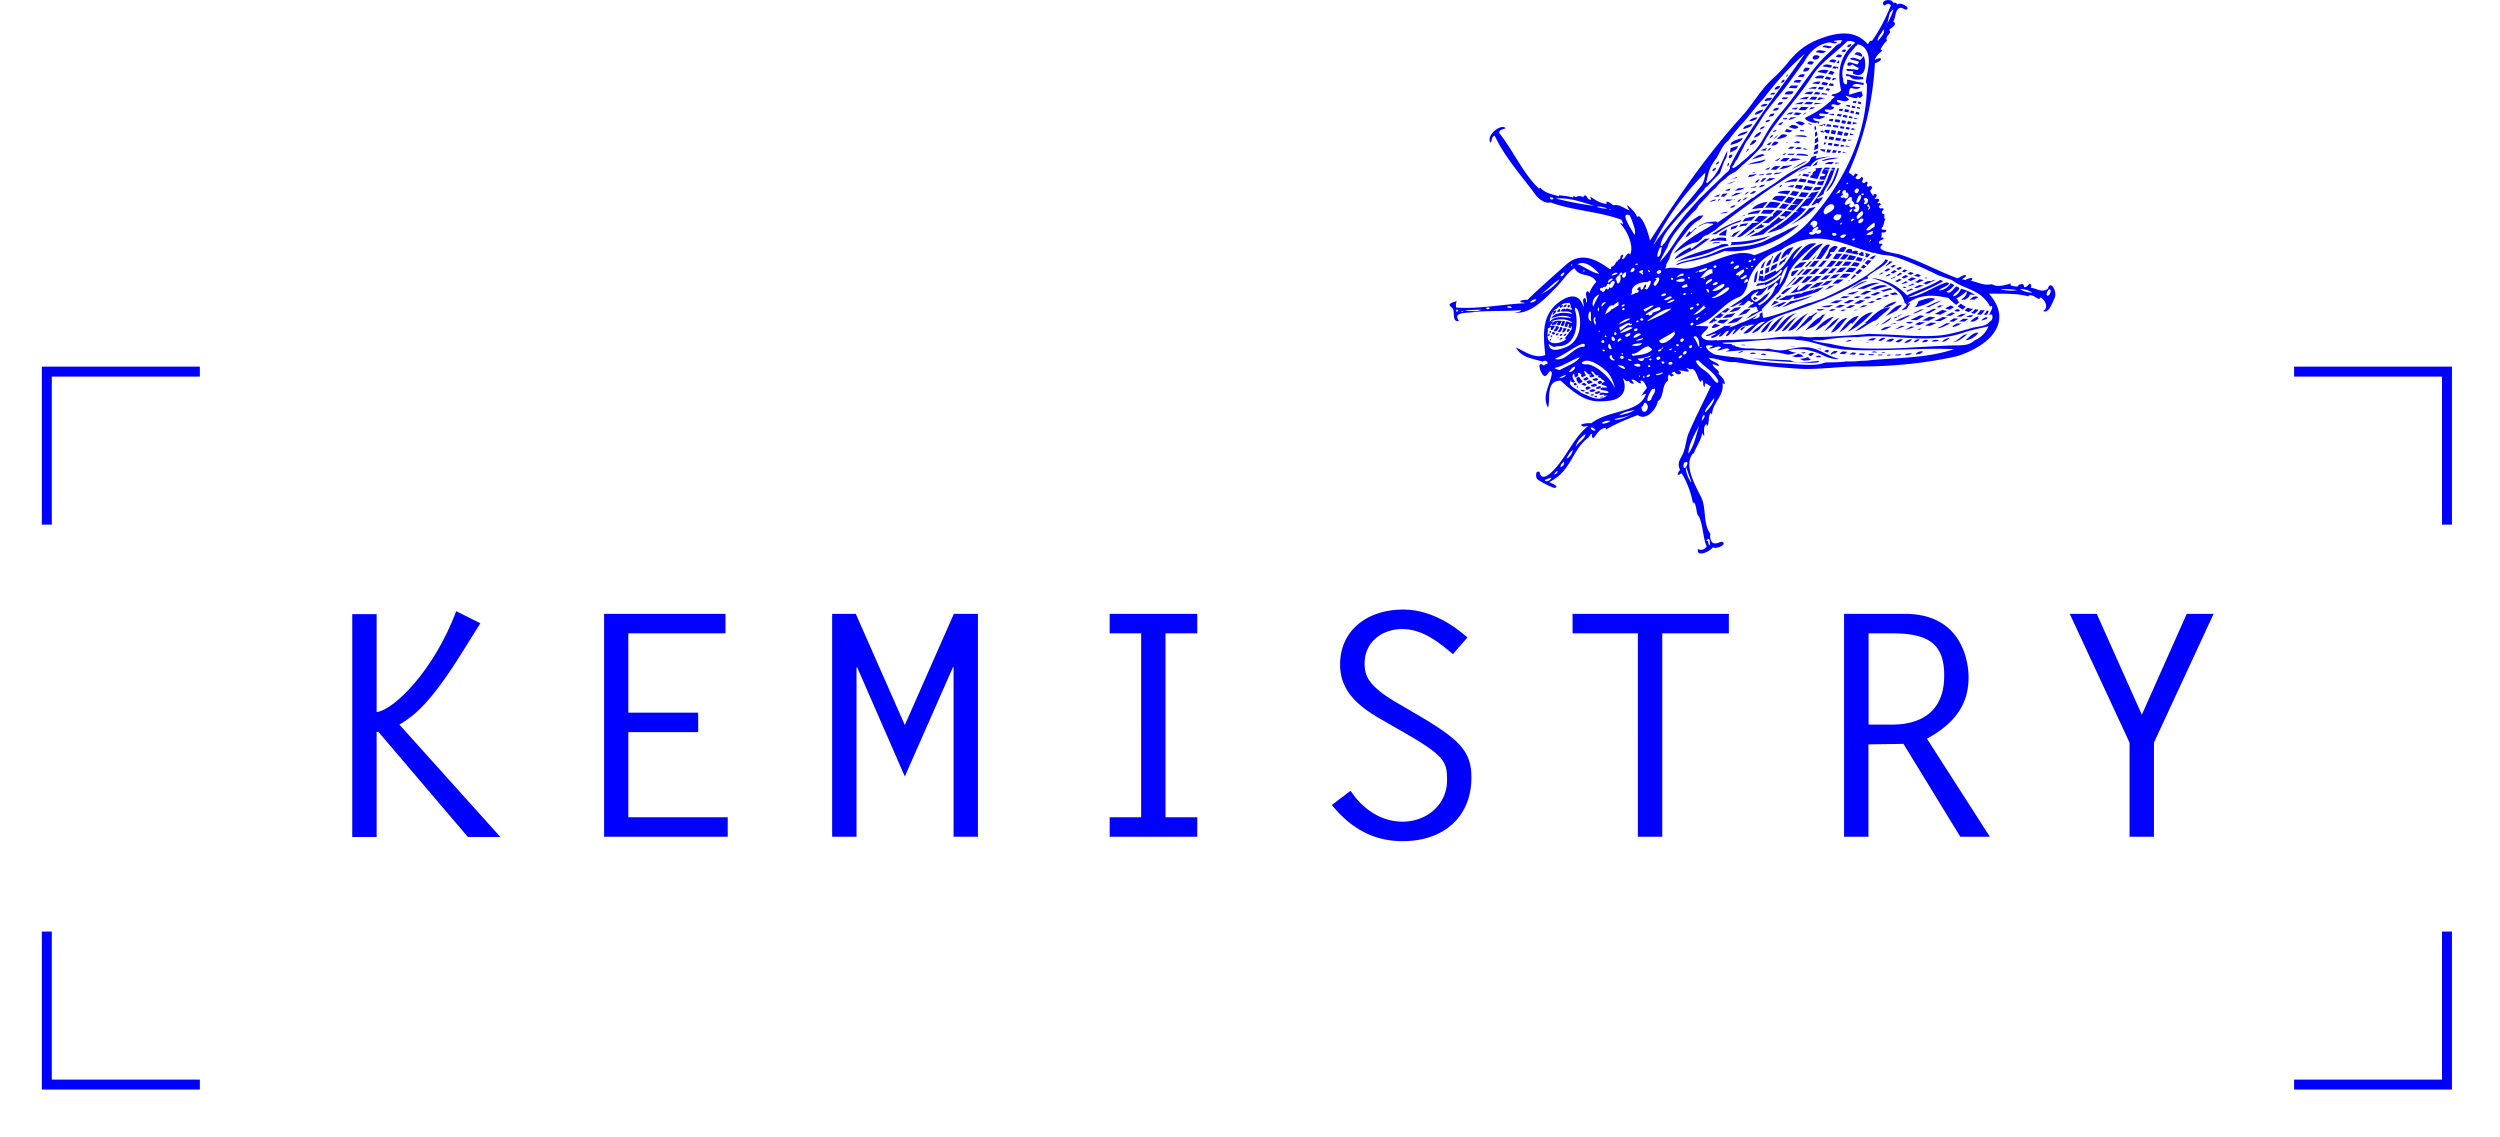 <svg id="Layer_1" xmlns="http://www.w3.org/2000/svg" viewBox="0 0 169.26 76.98"><style>.st0{fill:#00f}</style><path class="st0" d="M25.5 48.21c1.14-.13 3.85-2.75 5.39-6.83l1.63.82-1.3 2.08c-2.09 3.33-3.16 4.17-4.18 4.78l6.84 7.61h-2.2l-6.05-7.11h-.13v7.11h-1.65V41.58h1.65v6.63z"/><path d="M155.32 25.16h10.35v10.36m-10.35 37.91h10.35V63.07M13.53 25.16H3.17v10.36m10.36 37.91H3.17V63.07" fill="none" stroke="#00f" stroke-width=".674" stroke-miterlimit="2.414"/><path class="st0" d="M49.12 42.88h-6.58v5.37h4.73v1.32h-4.73v5.76h6.73v1.32H40.9V41.56h8.22zm15.46-1.32h1.63v15.09h-1.65V45.17h-.04l-3.26 7.4-3.23-7.4-.04.04v11.44h-1.65V41.56h1.6l3.32 7.53zm16.48 1.32h-2.15v12.45h2.15v1.32h-5.93v-1.32h2.13V42.88h-2.13v-1.32h5.93zm17.31 1.41c-.97-.82-2.07-1.7-3.43-1.7-1.41 0-2.55.92-2.55 2.31 0 .79.15 1.51 2.29 2.74l1.25.73c2.9 1.7 3.69 2.5 3.69 4.26 0 2.7-1.89 4.32-4.66 4.32-2.05 0-3.56-.94-4.79-2.45l1.27-.96c.77 1.17 2 2.09 3.52 2.09 1.65 0 3.01-1.17 3.01-2.79 0-1.22-.09-1.63-2.88-3.23l-1.43-.82c-1.56-.88-2.93-1.91-2.93-3.79 0-2.37 1.89-3.73 4.27-3.73 1.65 0 3.16.84 4.35 1.89l-.98 1.13zm18.68-1.41h-4.51v13.77h-1.65V42.88h-4.42v-1.32h10.58zm7.81-1.32h4.11c3.96 0 4.31 3.39 4.31 4.28 0 1.55-.62 2.98-2.82 4.17l4.26 6.64h-2l-3.85-6.29c-.79.02-1.58.02-2.37.04v6.25h-1.65V41.56h.01zm3.21 7.5c2.24 0 3.56-1.09 3.56-3.31 0-2.01-.88-2.87-3.5-2.87h-1.62v6.18h1.56zm19.98-7.5h1.82l-4.04 8.72v6.37h-1.65v-6.37l-4.05-8.72h1.83l3.05 6.83zM105 22.96c-.06-.03-.11.05-.06.11.05-.03.07-.06.06-.11m.04-.26c-.04.04-.07.08-.04.15.06 0 .04-.06.1-.09-.02-.04-.04-.05-.06-.06m1.64 3.22c-.05 0-.12.04-.14.08.02.05.05.06.08.1.05-.01.1-.02.15-.07-.03-.04-.06-.06-.09-.11m-1.66-3.49c-.07-.09-.19.06-.07.11.06-.03.07-.07.07-.11m1.81 3.71c-.1-.01-.11.12-.02.1.03-.02.02-.06.02-.1m-1.54-3.6a.349.349 0 0 0-.17-.06c-.16.14.15.25.17.06m1.69 3.85c.06.07.19.16.33.08-.09-.11-.23-.05-.33-.08m.18-.57c-.11-.09-.16-.18-.25-.31-.33.07-.14.3-.01.46.09-.03.2-.09.26-.15m-1.83-3.13c.08.05.15-.01.21-.09-.09-.08-.2 0-.21.09m.22-.56c-.07-.03-.14-.07-.23-.04-.02.04.02.05.02.1-.04.08-.14.13-.14.22.19.1.31-.14.35-.28m-.03.72c-.03-.03-.08.01-.07.05.01 0 .1-.02.07-.05m.23-1.11c-.23-.05-.64-.05-.69.26.09-.01.17-.01.26-.03.05-.05.06-.16.15-.17.04.08-.1.1-.06.18.06.03.12.04.19.03.06-.08.07-.18.15-.27m1.56 4.84c.07.1.23.09.32.04-.1-.04-.18-.13-.32-.04m-.06-.67c-.06.04-.18.06-.19.12.12.01.2.15.36.03-.05-.08-.11-.11-.17-.15m-1.66-2.9c.06-.01.21-.07.21-.13-.08-.03-.21.05-.21.13m.19-.41c-.09-.02-.19.06-.19.15.07.02.2-.06.19-.15m1.59 3.62c-.05.08.01.17.1.17.08-.04.16-.08.25-.12-.09-.09-.19-.15-.35-.05m-1.89-3.75c.18.1.27-.18.33-.28-.06-.02-.12-.06-.2-.04.03.13-.1.21-.13.32m2.2 4.29c.06.04.15.02.24-.02-.02-.08-.2-.07-.24.02m-.08-.29c.1.09.28.09.43-.04-.11-.11-.3-.1-.43.04m-.16-.94c-.07.02-.15.08-.25.12.03.07.07.09.11.11.07-.01.2-.05.26-.11a.345.345 0 0 0-.12-.12m-1.38-2.94c-.09-.01-.2.09-.2.16.11 0 .19-.08.2-.16m-.21-.37c0 .1-.06.18-.09.28.16.04.24-.14.3-.24-.06-.05-.13-.06-.21-.04m1.98 3.66c-.05-.06-.12-.08-.18-.14-.07.01-.16.07-.24.1.04.09.1.12.16.16.1-.06.2-.06.26-.12m.29 1.01c0-.03 0-.06-.02-.1-.05.01-.09 0-.15.03.01.08.11.06.17.07m-2.43-4.84c.05.01.1.03.15.03.06-.1.1-.21.12-.32a.4.4 0 0 0-.19-.02c0 .11-.09.19-.08.31m2.26 3.92c-.08.06-.19.06-.25.12.06.14.26.12.45-.01a.443.443 0 0 0-.2-.11m.01.63c.09.15.29.02.42-.05-.1-.11-.25-.05-.42.05m-1.68-4.29c-.04-.03-.09-.06-.15-.03-.02.07-.05.13-.05.2.09 0 .22-.08.2-.17m-.85-1.19c.06 0 .13-.01.19-.03 0-.06.03-.1 0-.17-.11.01-.19.11-.19.2m3.11 5.76c-.04-.04-.18-.03-.2.04.07-.01.12.01.2-.04m-.13-.68c-.08-.12-.24-.01-.38.06.08.13.29.07.38-.06m-.35-.62c-.09.06-.16.06-.25.09.08.14.27.16.39.02-.03-.07-.08-.07-.14-.11m.26.42c.06-.04.16-.07.16-.13 0-.04-.1-.05-.13-.1-.22.05-.24.2-.03.23m-2.25-5.38c-.1-.02-.21.08-.22.17.05-.01.1 0 .15-.02.03-.05.08-.09.07-.15m.16.19c.03-.04.06-.08.06-.14-.13-.11-.26.17-.06.14m11.46 3.11c.1-.04.29-.09.33-.15-.07-.03-.31.06-.33.15m.8 0c.01.01-.01.02.01.04.13-.02.27.04.39-.05-.14-.03-.26-.07-.4.01m-.66-1.63c.02.03.03.07.05.1.12-.1.22-.2.31-.3-.12.01-.31.12-.36.2m1.75 1.71c-.09-.05-.28-.09-.37.01.12.01.25.08.37-.01m-.38-1.48c.5-.04.53-.6.88-.87-.42.21-.69.55-.88.87m.49-.05c.55-.07.69-.79 1.16-1.1-.56.24-.94.69-1.16 1.1m-2.7-8.71c.06-.01.11-.02.17-.04-.07.02-.14.02-.21.03.02 0 .03 0 .04.01m-1.22-.12c.01.01.03.01.05.02.08-.03.26-.07.29-.07a.55.55 0 0 0 .07-.09c-.14.02-.28.06-.41.14m.6-.15a.7.7 0 0 1-.08.1h.05c.05-.04.1-.07.15-.11-.04 0-.08 0-.12.01m1.1 0c-.17.03-.36.02-.56.01-.03.04-.06.08-.1.12.17 0 .34-.02.51-.11.04-.02.07 0 .09.03.02-.01.04-.03.06-.05m1.28 5.64c.04-.02.09-.04.13-.05.08-.24.09-.51.14-.76-.24.2-.24.52-.27.81m2.9 2.07c-.74.15-1.15.81-1.51 1.27.61-.11.8-.95 1.51-1.27M117 14.33c-.17.03-.43.05-.56.15.18-.06.42-.01.56-.15m-.28-1.01l.15-.12c.03-.04.06-.07.09-.11-.11.01-.22.02-.32.04-.05.06-.09.13-.14.19a.81.81 0 0 1 .22 0m-.69 0c.1-.01.21-.01.31-.01l.12-.15c-.15.04-.3.09-.43.16m1.88-.24c.01-.01.01-.03.02-.04-.14.02-.28.02-.42.03 0 .01-.01.03-.03.04-.06.04-.12.08-.18.11-.02.01-.04.03-.06.04 0 .01-.01.02-.02.02l-.02.02c.22-.04.44-.12.64-.22.03-.02.05-.02.07 0m8.5 4.35c.01 0 .01 0 0 0 .08-.06.14-.13.21-.2-.11-.05-.22-.08-.33-.11.03.08.03.17 0 .27.04.02.08.03.12.04m-.31.33c.07-.07.14-.14.21-.22-.03-.01-.05-.01-.08-.02-.03.08-.08.16-.13.24m-5.13 1.65c.23-.2.44-.42.65-.63-.01 0-.02 0-.03.01-.03.01-.06.01-.1.02-.19.21-.38.41-.57.62l.05-.02zm.8-.78l.4-.4c-.04 0-.09.01-.14.01-.13.13-.26.27-.39.41.04-.01.09-.02.13-.02m.79-.94c-.12.12-.24.25-.37.38.04 0 .09-.01.14-.01.12-.12.23-.25.34-.38-.03 0-.07.01-.11.01m.44-.45c-.1.1-.2.21-.3.32.03 0 .06 0 .09-.01.07-.1.14-.21.21-.31m1.93-.16l.35.06c.02-.02.04-.05.06-.07-.01.02-.03.05-.04.07.15.03.3.07.44.1.02-.03.04-.05.06-.08.02.03.06.01.08.05a.21.21 0 0 1-.04.06c.11.03.21.06.32.08.02-.07.03-.13 0-.18-.01-.04 0-.06.02-.08-.05-.01-.1-.03-.15-.04-.08.1-.19.12-.28.07 0-.04.05-.06.03-.11a.483.483 0 0 0-.39.02c-.04-.05.04-.06.02-.11-.15-.1-.31-.1-.42.07-.02.04-.04.07-.06.09m-.72 2.25c-.11.01-.22.02-.33.04l-.33.27c.24-.09.45-.19.66-.31m.23-.14c.13-.09.26-.17.39-.27-.15 0-.3 0-.45.01-.1.09-.21.19-.32.28.13-.01.25-.02.38-.02m.37-.65c-.09.09-.18.17-.27.26.15-.01.3 0 .45.01.1-.08.2-.16.29-.25-.15-.03-.31-.03-.47-.02m.87-.37c-.15-.03-.31-.04-.47-.05-.09.1-.18.19-.27.29.16 0 .32.01.47.03.08-.07.16-.14.23-.22.01-.02.03-.04.04-.05m-.16-.42c-.06.08-.13.17-.2.25.15.01.29.02.43.06.04-.06.1-.14.16-.22-.12-.05-.25-.08-.39-.09m.25-.35c-.05.08-.1.16-.16.23.13.02.25.05.38.09.05-.08.09-.15.13-.23l-.35-.09m-1.35-.36c.13 0 .26.01.39.03l.2-.29c-.1-.1-.35-.06-.46.08-.04.06-.09.12-.13.18m.81.23c-.06.1-.13.2-.2.31.15.01.3.01.45.03.07-.08.13-.16.19-.24-.15-.04-.29-.07-.44-.1m-.64.87c-.09.1-.19.21-.29.31.14-.02.27-.03.41-.04.11-.1.21-.2.31-.3l-.43.03m-.95.76l.27-.27c-.11.01-.21.03-.32.03-.11.11-.23.21-.34.31.13-.02.26-.04.39-.07m.62-.08c.1-.09.2-.17.3-.26-.14.01-.27.03-.41.05-.09.09-.19.18-.29.26.13-.02.27-.04.4-.05m-.55.45c.12-.1.25-.19.37-.29-.14.02-.28.04-.42.07-.13.11-.27.22-.41.33.15-.05.3-.09.46-.11m-.61.13c.12-.1.24-.21.35-.32-.15.03-.29.06-.44.08-.19.14-.36.28-.53.4.21-.06.42-.11.62-.16m-2.94 1.19l.3-.15c-.1-.01-.21-.04-.31-.07-.09.12-.17.23-.25.35.11-.06.22-.12.26-.13m.22.14l.03.06c.2-.09.38-.21.55-.34-.09.01-.18.01-.27.01 0 .03-.02.05-.05.06-.24.05-.47.22-.68.31-.01 0-.02.01-.03.01.15-.03.31-.1.45-.11m-.15-.47c.02.01.04.01.07.02.11-.08.21-.16.32-.25a.3.3 0 0 1-.1-.04c-.01.01-.03.02-.05.02l-.01.01c-.01.02-.02.03-.02.05-.01.03-.03.04-.06.04-.01.01-.03.02-.04.02-.05.04-.08.09-.11.13m2.86-.53c.13-.1.26-.19.39-.29-.18.04-.35.08-.52.12-.11.08-.23.16-.35.23l.27-.21c-.25.07-.49.14-.74.2-.11.06-.22.12-.35.17.05-.04.1-.08.16-.12-.33.08-.66.17-1 .19-.18.11-.36.21-.56.27.25.04.5.03.76 0 .07-.06.14-.13.21-.19.06-.06.15.04.09.1l-.05.05c.12-.02.24-.05.35-.08.45-.12.9-.27 1.34-.44m-1.81.83c.52-.19 1.06-.3 1.42-.55-.36.13-.74.24-1.11.32-.12.03-.25.05-.38.07-.18.15-.37.29-.57.4.21-.03.49-.18.64-.24m-.64-.76c-.02.03-.04.06-.06.08.04.02.1.03.16.04.2-.16.4-.32.6-.49-.02.01-.04.01-.06.02-.09.03-.18.06-.29.08-.1.07-.22.15-.32.24 0 .02-.01.03-.03.03m.7.04c.29-.06.57-.12.86-.2.18-.14.36-.29.53-.43-.09.01-.19.03-.28.04-.05 0-.1.01-.14.01-.09.08-.19.15-.29.23-.48.37-.36.09-.21-.16h-.02c-.16.17-.37.37-.61.55.05-.02.11-.03.16-.04m1.58-.81c.13-.12.27-.23.4-.35-.12.01-.24.01-.36.01-.16.14-.31.27-.48.41.15-.02.3-.04.44-.07m-1.34.21c.2-.17.39-.34.58-.51-.11.01-.22.01-.32.02-.19.2-.39.4-.59.59.11-.05.22-.08.33-.1m2.48-1.06c-.1.12-.21.23-.32.34.1-.01.21-.03.31-.04.1-.11.21-.22.31-.33l-.3.03m-.94.38c.12 0 .24-.01.36-.02.13-.12.25-.24.37-.36h-.33c-.1.1-.21.21-.32.3-.03.03-.05.06-.08.08m-1.15.05c.11-.01.22-.02.33-.02.13-.13.26-.25.38-.38-.11 0-.23.01-.35.02-.09.09-.17.18-.26.27-.02.03-.06.07-.1.11m2.97-.9c-.07.1-.15.19-.23.29.14-.01.29-.01.43-.01.08-.08.16-.17.23-.26-.14-.01-.29-.02-.43-.02m-.95-.06c-.11.14-.22.28-.35.42h.17c.05 0 .11-.01.17-.01.12-.12.24-.25.35-.38a1.87 1.87 0 0 0-.34-.03m.49.03c-.09.12-.19.24-.29.35.1-.01.2-.02.31-.02l.28-.31c-.11 0-.21-.01-.3-.02m-1.64-.02c-.11.13-.23.26-.35.39h.33c.12-.13.24-.27.35-.41-.11.01-.22.02-.33.02m2-.46c-.08.11-.17.23-.27.35.1.01.21.01.32.02l.29-.32c-.11-.01-.22-.03-.34-.05m-1.51-.31c-.1.23-.23.45-.38.65.11-.01.22-.01.33-.01.24-.31.45-.62.61-.95-.15-.06-.29.02-.42.16-.05.04-.1.1-.14.15m1 .28c-.08.11-.16.23-.25.35.12.01.24.01.36.02.1-.12.19-.24.28-.36-.13 0-.26-.01-.39-.01m-3.71 5.25c.43 0 .69-.74 1.12-1.01-.51.25-.84.64-1.12 1.01m-3.45-9.66c-.1.03-.21.06-.31.1-.02.02-.03.04-.05.06.09-.01.18-.01.27-.01l.09-.15m.52-.01c-.08.06-.16.11-.24.16.26-.01.49-.05.68-.21-.14.03-.29.04-.44.05m4.76 8.43c-.6.29-1.06.78-1.4 1.21.64.02.89-.85 1.4-1.21m-5.3-7.09c.1-.03.31-.08.35-.19-.11-.01-.34.05-.35.19m-1.2-2.51c.05-.01.1-.03.15-.05.04-.06.08-.12.11-.19-.14.06-.31.11-.26.24m6.2 10.44c.09-.07.19-.15.28-.23.04-.03.08-.06.12-.1.01-.01.02-.01.03-.01.02-.02.04-.04.07-.06.03-.15.19-.28.3-.37.03-.02.08-.07.14-.1h-.02c-.02.02-.05.02-.07.01-.04.01-.08.03-.12.05-.09.07-.18.13-.28.18-.02.01-.05.01-.07-.01-.35.35-.67.75-.97 1.04h.02c.07-.04.14-.08.2-.13.11-.09.24-.18.37-.27m1.97-1.37c-.23.01-.46.04-.69.09-.04.02-.09.04-.13.06.18-.01.35-.01.53 0 .1-.05.19-.1.29-.15m.77-.59c-.02 0-.03-.01-.04-.02-.1.05-.19.11-.29.16.15-.01.29-.02.44-.02.07-.04.15-.08.22-.12h-.33m.35-.22h-.02c-.05.03-.11.06-.17.09h.39c.14-.08.28-.15.42-.22-.06.01-.12.01-.18.03-.08.02-.16.03-.25.05-.04.01-.07.01-.11.02-.01.01-.02.01-.02.01-.01.02-.03.03-.06.02.02 0 .01 0 0 0m.49-.26c.15-.02.31-.03.46-.02.36-.17.72-.31 1.08-.4-.43-.07-.97.13-1.54.42m-1.35.94c.12-.07.24-.13.37-.2l-.47.03c-.13.07-.26.13-.38.19.15-.01.31-.02.48-.02m-1.33.49c.02 0 .03.01.04.02h.19c.09-.04.18-.07.27-.11-.17 0-.34.01-.51.02-.02.01-.03.02-.04.03.02.01.04.02.05.04m-5.63-8.69c.01-.02.02-.03.03-.05-.21.06-.41.13-.61.23.12-.05.24-.08.37-.1.05-.03.1-.06.16-.08.01-.01.03-.01.05 0m-1.05-1.4c-.09.06-.18.13-.2.22.13-.02.24-.11.2-.22m6.78 13.26c.03 0 .05.01.06.03.03-.01.05-.03.08-.05-.07-.14-.25-.08-.38.01.09.01.16.02.24.01m-5.01-10.78c-.06.06-.12.13-.18.19.15-.06.3-.15.38-.24-.06.03-.13.04-.2.05m-.36.22c.04-.05.08-.11.13-.16a.55.55 0 0 0-.29.19c.04.01.09.01.15 0-.01-.01 0-.02.01-.03m-.17-1.65c-.08.03-.17.07-.25.12-.02.01-.04.01-.05.01-.05.03-.1.06-.14.09.13-.07.26-.11.4-.14l.04-.08zm.87-.13h-.03c-.03.05-.07.1-.11.15.24-.02.46-.07.61-.23-.15.05-.33.06-.47.08m.36-.21c-.06.02-.12.03-.19.05 0 .01 0 .02-.01.03.06-.01.12-.02.17-.04.02-.02.03-.03.03-.04m3.95 10.48c.11-.07.22-.15.32-.23h.01c.03-.03.07-.06.1-.1.07-.11.14-.22.22-.32l-.01-.01c.01 0 .01 0 .01-.01.04-.05.09-.1.14-.15-.12-.02-.28.05-.32.17-.44.2-.75.59-1.03.91.03-.01.07-.03.11-.04 0-.01.01-.03.03-.03.14-.07.28-.12.42-.19m-4.47-10.95c.46-.12 1.06-.07 1.22-.37-.41.14-.85.16-1.22.37m1.17-.66c-.05-.02-.1-.05-.14-.07-.3.04-.54.19-.76.38.12-.05.25-.09.38-.12v-.01c.09-.02.18-.05.27-.07.01-.02.02-.04.05-.04.07-.01.14-.04.2-.07m1.08 7.05c.14-.09.27-.19.39-.31.04-.04.1 0 .1.04.12-.18.24-.36.37-.55-.56.07-.74.44-.86.82m.23.2c.06-.13.12-.25.2-.37-.15.14-.31.26-.49.36-.02.09-.05.17-.08.25.05-.02.11-.07.17-.11.04-.04.07-.08.1-.12.03-.04.07-.04.1-.01m-1.91-4.82c-.05.01-.12.01-.19.02-.08.06-.17.12-.25.19.18-.02.35-.03.44-.21m-.76.25a.31.31 0 0 1 .08-.02c.08-.07.16-.13.24-.19-.14.02-.26.08-.32.21m5.42 8.85c.1-.08.19-.17.29-.26.01-.01.02-.01.03-.02l.03-.03c.08-.1.17-.19.27-.27-.43.03-1.06.57-1.27.95.2-.11.4-.22.58-.37.02-.02.05-.02.07 0m.55 1.78c-.06.04-.12.1-.16.17.03.01.07.03.1.04 0-.04.02-.08.07-.08h.12c.07-.05.14-.11.19-.17h-.26c-.02.03-.04.04-.06.04m-5.55-11.12c-.01.01-.01.02 0 .03.08-.02.17-.02.27-.02.01-.01.02-.01.03-.02.04-.03.08-.06.12-.08-.15.02-.29.06-.42.09m.96-.19l-.26.03c-.06.05-.13.1-.19.15.17 0 .34-.04.45-.18m-1.53-3.16c-.28.09-.77.18-.83.47.27-.05.78-.2.83-.47m6.19 12.62c.01 0 .01 0 0 0 .12-.15.24-.29.36-.44-.21.07-.4.22-.58.4 0 .01-.01.02-.01.03-.06.07-.13.14-.21.21-.08.1-.16.19-.23.28.15-.1.31-.2.46-.31.07-.05.14-.14.21-.17m-.62-4.44h.23l.26-.32c-.02 0-.04 0-.07.01-.08.01-.11-.12-.02-.13.07-.01.14-.02.2-.02l.27-.33c-.19-.18-.4-.01-.57.17-.05.22-.16.42-.3.62M122 19.16l.21-.03c.07-.03.13-.09.21-.15.1-.09.2-.18.3-.28-.12 0-.24.01-.36.01-.15.14-.28.29-.4.44.02 0 .03.01.04.01m.5-.59c.12 0 .23-.01.35-.01.12-.12.24-.25.35-.37h-.29c-.13.13-.27.26-.41.38m.56-.51h.26l.36-.42h-.23c-.11.14-.25.28-.39.42m1.83 5.91c.07-.05.13-.1.19-.15l-.32-.03c-.08.04-.16.1-.22.16.12.01.23.02.35.02m-5.86-11.69c.04-.06.08-.11.12-.16-.15.04-.26.12-.33.26.07-.02.13-.03.19-.04.01-.02.01-.04.02-.06m.33-.2c-.06.08-.12.15-.18.23.05 0 .1-.01.15-.01l.27-.24c-.08 0-.16.01-.24.02m.19.2c.21-.03.43-.08.65-.23-.11.01-.25.01-.4.01l-.25.22m4.41 10.24c.54-.11.76-.68 1.12-1-.56.05-.86.65-1.12 1m-5.54-12.46c-.04.01-.07.02-.1.03-.04.07-.08.15-.12.22.1-.05.19-.17.22-.25m-.78-.82c.22-.1.62-.13.68-.36-.23.08-.62.12-.68.36m6.39 11.81c.09-.03.18-.07.27-.11-.09-.01-.18-.01-.28-.01l-.21.12c.08-.01.15 0 .22 0m.89-.4c-.12 0-.23-.01-.35-.01-.11.06-.22.11-.32.17.1.01.21.01.31.02l.36-.18m1.47-.96h-.03l-.31.17c-.04.02-.08.05-.12.07.1 0 .21.01.31.01.16-.08.32-.16.49-.23-.12 0-.23-.01-.34-.02m.2-.11c.12.01.24.02.36.04.28-.11.56-.19.83-.24-.26-.18-.75-.02-1.19.2m-.8.6c.07-.04.14-.08.21-.11-.1 0-.2-.01-.3-.01-.07.04-.14.08-.21.11.1 0 .2.01.3.01m-.65.35c.14-.07.28-.15.42-.22h-.33l-.42.21c.11 0 .22.01.33.01m.42 3.48c.04-.04.08-.08.11-.12l-.24-.03c-.07.04-.14.08-.2.13.11.01.22.01.33.02m-5.69-12.19l.12-.11c-.12.01-.23.02-.35.04-.03.03-.05.06-.08.09.11-.01.21-.02.31-.02m-.76.06c.09-.02.18-.03.27-.04.02-.02.04-.05.06-.07l-.34.06c.01.03 0 .03.01.05m.99-.09l-.02.02c.21-.02.41-.06.6-.14l-.46.03c-.05.02-.08.05-.12.09m5.19 10.1c.04-.03.09-.01.11.03.15-.17.33-.34.44-.53-.64.08-1.01.74-1.34 1.13h.02c0-.02.01-.03.03-.04.29-.13.52-.36.74-.59m-6.83-12.05c.22-.05.43-.2.46-.37-.09 0-.18.02-.26.05v.01c-.08.09-.14.2-.2.31m6.51 13.3l.35-.06c.01-.01.02-.02.03-.04-.1-.04-.3 0-.38.1m-5.1-11.82c-.13.04-.26.09-.39.15.07 0 .15.01.23.01.06-.05.11-.1.16-.16m.67-.08h-.08c-.12 0-.23.01-.34.03-.08.07-.15.15-.23.22h.36c.1-.09.19-.17.29-.25m.82-.08c-.02 0-.04 0-.07.01-.18.04-.36.06-.55.06-.09.08-.18.16-.27.23.31-.03.62-.11.89-.3m-2.73-2.77c-.23.06-.59.1-.6.35.2-.06.58-.13.6-.35m7.56 15.64c.03-.03.06-.05.08-.08l-.32-.03c-.04.03-.07.06-.11.1.12 0 .23.01.35.01m-1.42-2.97c.07-.03.15-.06.23-.09-.08 0-.16-.01-.23-.01-.06.03-.12.07-.18.1h.18m1.17-.74c-.14.07-.28.15-.42.23.12 0 .23.01.35.01.13-.07.27-.14.4-.21-.12-.02-.22-.03-.33-.03m.22-.12c.11.01.21.01.32.02.08-.04.15-.08.23-.12-.11-.01-.21-.02-.32-.02-.08.04-.15.08-.23.12m.47-.23l.31.03c.13-.06.27-.12.4-.18-.08-.02-.16-.04-.24-.05-.15.06-.31.13-.47.2m1.37-.47c-.23.04-.45.11-.68.19l.22.06c.19-.07.38-.12.56-.14-.03-.06-.07-.06-.1-.11m-2.37 1.17c-.11 0-.22-.01-.33-.01l-.33.18c.1 0 .2 0 .29.01.13-.06.25-.12.37-.18m-.57 1.8c.69-.28 1.25-.83 1.74-1.34-.88.12-1.19.93-1.74 1.34m-5.82-13.55c-.23.05-.4.24-.5.39.27-.03.46-.18.5-.39m.32 1.19c.03-.02.06-.05.08-.08-.15.02-.32.07-.44.16.11-.02.23.01.35.01-.01-.02-.02-.06.01-.09m.34-.07c-.03-.01-.06-.01-.09-.01-.05.06-.1.12-.16.18.1-.02.18-.06.25-.17m.64.67h-.05c-.09.04-.17.09-.26.13-.02.01-.05.03-.07.04h.18c.07-.05.14-.11.2-.17m.19.01c-.07.06-.14.12-.2.18.03 0 .06.01.09.01.1 0 .2.01.3.01.09-.07.17-.14.26-.22-.14-.01-.28-.01-.42 0-.01 0-.02.01-.03.02m.39.19c.28-.01.55-.04.82-.14-.17-.02-.37-.05-.58-.06-.01.01-.02.01-.02.02-.07.06-.15.12-.22.18m4.64 12.14c.09 0 .18-.01.28-.01 0-.01.01-.02.01-.03-.07.04-.19.03-.29.04m-5.28-10.45c.01.02.02.04.03.07.08-.04.14-.09.13-.16-.06.02-.12.05-.16.09m-1.51-4.66c-.15.01-.49.1-.53.27.17-.01.5-.08.53-.27m7.56 16.03c-.02.02-.04.04-.05.06.01 0 .02-.01.03-.01.03-.01.05 0 .06.02.08 0 .16.01.24.01.03-.02.06-.04.08-.06-.11-.01-.22-.01-.33-.02h-.03m.54-.13a.374.374 0 0 0-.37.01c.12.01.23.01.35.02 0-.01.01-.02.02-.03m-.1-2.14c.09-.06.17-.13.25-.2 0-.01.01-.02.02-.03.11-.09.22-.18.32-.28.02-.02.04-.02.05-.02.13-.12.26-.24.38-.36-.75-.01-1.22.65-1.75 1.08.04.01.09-.04.13-.02-.3.17-.52.36-.77.55.45-.09.93-.58 1.37-.72m-6.16-11.31c-.04.04-.09.07-.14.1h.14l.12-.09c-.04-.01-.08-.01-.12-.01m.61.1c.01 0 .01 0 0 0a.7.7 0 0 1 .1-.08h-.09c-.1 0-.21 0-.32-.01-.03.03-.07.05-.1.08.14 0 .28.01.41.01m.99.07c.01-.02.01-.04.01-.05-.22-.1-.47-.1-.71-.1-.04.03-.07.07-.11.1.28 0 .55.03.81.05m4.03 10.1c-.09.01-.18.01-.28.01-.1.05-.19.1-.29.15.11-.01.21-.02.32-.04.09-.04.17-.08.25-.12m-.01-.13l.34-.03c.06-.03.13-.06.19-.09l-.22-.03c-.1.05-.2.1-.31.15m.53-.25l.22.03c.09-.04.18-.08.27-.11l-.22-.03c-.1.03-.18.07-.27.11m.49-.22c.08.01.15.03.23.04.08-.03.16-.06.24-.08-.06-.03-.12-.05-.18-.07-.09.04-.19.07-.29.11m1.05-.11a.48.48 0 0 0-.19-.16c-.12.03-.25.06-.37.1.06.03.13.06.19.09.13-.03.25-.04.37-.03m-2.75 1.04c.02-.01.04-.02.07-.03-.07.01-.15.01-.22.01-.03.02-.06.03-.1.05l.25-.03m-6.12-11.18c.06.01.12.01.17.02.05-.07.1-.15.16-.22-.13.03-.25.1-.33.2m.3.04c.18.01.35-.02.48-.22a.847.847 0 0 0-.29-.04c-.07.08-.13.15-.18.24l-.01.02zm-.77-1.08c.11-.03.32-.11.31-.22-.14.01-.3.08-.31.22m-.36-1c.24-.04.51-.15.58-.35-.21.04-.56.14-.58.35m7.51 15.4c.08.03.17.02.25 0h-.25c.01 0 .01 0 0 0m.14-.13c.12 0 .25.01.37.01l.19-.13c-.15-.06-.4 0-.56.12m-1.19-4.08c-.02 0-.03 0-.05-.01-.05.05-.1.1-.16.14.07-.04.14-.08.21-.13m.27-.36c-.07.09-.14.17-.21.25.02.01.02.03.02.06.12-.08.23-.17.34-.26-.05-.02-.1-.04-.15-.05m.35-.38l-.13.13c-.03.03-.06.06-.1.09-.01.02-.03.04-.04.06.05.01.1.03.16.05.01 0 .02.01.02.01.1-.08.2-.17.29-.26a.698.698 0 0 0-.2-.08m.37-.4c.04.02.09.05.13.07.07.05 0 .15-.07.11-.05-.03-.1-.06-.15-.08-.06.06-.12.13-.18.19.07.02.14.05.21.08.18-.18.36-.36.52-.54-.09-.02-.18-.03-.27-.04-.07.07-.13.14-.19.21m.55-.28c.07-.08.14-.17.21-.25-.15.01-.3.09-.44.21.08.01.15.02.23.04m-7-8.17c.08-.04.23-.12.26-.21-.14-.06-.22.13-.26.21m7.33 14.69h.28c.02-.02.05-.04.07-.05-.1 0-.19 0-.29-.01l-.06.06m.52-.18c-.1-.07-.2-.05-.29 0h.29m-5.25-13.75c-.08-.04-.16-.07-.25-.1-.03.02-.06.05-.09.07.11.02.23.03.34.03m-.96-.19c-.06 0-.13-.01-.21-.01-.07.05-.13.1-.2.14h.31c.05-.04.1-.08.16-.12-.02-.01-.04-.01-.06-.01m.44.15c.04-.03.07-.06.11-.09-.1-.02-.21-.03-.31-.04l-.15.12c.12 0 .23.01.35.01m-2.35-1.81c.12 0 .25-.05.31-.15-.1-.06-.31.03-.31.15m.59 1.11h.02c.08-.09.17-.17.25-.25-.12.05-.22.13-.27.25m.89-.25c-.1-.03-.24-.05-.38-.04-.01.01-.03.02-.04.04l-.3.27c.19 0 .39-.06.58-.13.05-.04.1-.08.14-.14m-.97-.19c.06-.03.12-.05.18-.06a.7.7 0 0 1 .08-.1c-.13.02-.25.06-.26.16m-.39-1.92c-.15.01-.4.01-.43.19.15-.02.42-.01.43-.19m5.61 12.56c.37-.16.77-.43 1.17-.55-.37-.04-.84.32-1.17.55m1.9 3.48c.07 0 .13.01.2.01.1-.06.19-.12.28-.17-.14-.1-.35.03-.48.16m.6 1h.19c.02-.02.05-.04.07-.06h-.22l-.06.06h.02zM119.78 7.9c.14-.02.35-.04.34-.21-.15-.02-.34.05-.34.21m1.2 1.76c.04-.03.08-.05.12-.07-.06.02-.13.04-.19.07h.07m.45.01c.12 0 .25.01.37.02.03-.03.06-.05.09-.08-.07-.02-.15-.04-.23-.05-.07.04-.14.08-.21.1-.01.01-.02.01-.02.01m5.77 12.22c-.05.03-.09.06-.14.1-.03.03-.06.05-.08.08l-.04.04c.09-.07.18-.13.27-.2 0 0-.01-.01-.01-.02m1.58-1.25c-.54.02-.79.52-1.18.81h.01c.07-.06.21-.11.26-.14.17-.09.34-.17.49-.26.02-.01.03-.01.04-.01.13-.13.28-.26.38-.4m-.78.87c-.23.17-.46.32-.69.49.3-.12.63-.28.72-.48-.01 0-.02-.01-.03-.01m-8.03-14.89c-.12 0-.27 0-.37.05-.03.03-.06.05-.09.08-.02.02-.03.05-.03.09.11.01.25-.06.36-.03.03-.07.13-.11.13-.19m.85 2.28c.19.04.37.13.52-.05-.1-.03-.24-.09-.38-.11-.05.06-.09.11-.14.16m-.42-.46l.02.03c.05-.02.1-.02.14-.01.06-.06.12-.12.18-.19a.408.408 0 0 0-.34.17m7.29 14.67c.09.01.18.01.27.02h.05c.09-.04.17-.1.23-.18-.15-.05-.4.02-.55.16M120.06 7.5c.16-.01.36-.02.37-.21-.14.01-.38.02-.37.21m9.32 13.85c-.07 0-.13.01-.2.01-.04.01-.07.03-.11.04-.26.1-.51.22-.75.34.12-.02.24-.03.36-.04.23-.12.46-.24.7-.35m.29-.14c.21-.09.41-.19.61-.28l-.25.03c-.18.09-.35.18-.54.26.07 0 .13-.01.18-.01m1.8-.88c-.31.08-.69.26-1.1.47.07-.01.15-.01.22-.01.3-.15.6-.3.88-.46m-3.88 1.84c-.08.05-.17.11-.24.16-.01 0-.01.01 0 .02.19.03.45-.1.72-.26-.17.01-.32.04-.48.08m.83-.31c-.16.03-.33.06-.48.1-.01 0-.01.01-.02.01.13-.02.25-.03.38-.04.04-.02.08-.04.12-.07m.21 2.2c.04-.02.07-.05.09-.08-.12.01-.24.02-.36.02a.17.17 0 0 0-.06.06h.33m-8.46-17.77c-.07-.03-.32 0-.31.12.08 0 .16-.03.23 0 .03-.03.08-.07.08-.12m.57 1.71c-.01.02-.03.05-.02.08.07-.01.14-.01.21 0l.11-.11c-.11.02-.21.03-.3.03m.35.11c.02 0 .04.01.06.01.16-.06.32-.12.49-.16-.12-.02-.26-.02-.39-.01l-.16.16m.21.36c-.07.04-.13.09-.19.14.22.03.38.22.66.01-.1-.12-.3-.18-.47-.15m-.95-1.37c.16.01.33-.03.36-.2-.08.02-.16.02-.24.02-.04.06-.12.1-.12.18m1.98 2.17s0-.01-.01-.01c-.02-.13-.68-.13-.84-.04.29.01.56.06.85.05m6 13.89c.07.01.14.01.22.02.1-.05.2-.12.28-.19-.16-.08-.37.03-.5.17m-7.37-15.39c.1-.03.2-.04.31-.03.04-.05.09-.09.14-.14-.18 0-.34.04-.45.17m.8.03c.08-.05.15-.09.22-.15-.13-.01-.27-.03-.41-.04l-.14.14c.11.02.23.04.33.05m.53-.18c-.03.01-.06.01-.08.02-.06.05-.12.1-.18.14.09-.02.18-.07.26-.16m-2.14-1.56c.17.02.31-.07.38-.21-.12-.1-.39.07-.38.21m8.15 16.24c.22-.05.44-.13.67-.23-.09-.01-.18-.01-.26-.01-.14.08-.27.16-.41.24m.84-.5c-.03.02-.07.04-.1.06.09.01.19.03.28.05l.24-.12c-.14 0-.28 0-.42.01m1.15-.41c-.1-.01-.19-.03-.29-.04-.05.02-.1.05-.15.07-.17.08-.34.16-.51.25.14 0 .28 0 .42.01.18-.09.35-.19.53-.29m.3-.17c.17-.1.35-.2.52-.3-.07-.01-.14-.01-.21-.01-.19.1-.38.2-.58.3.08 0 .17.01.27.01m1.04-.59c-.07.02-.14.05-.18.06-.03.01-.06-.01-.07-.04-.09.05-.18.1-.28.15.06 0 .13.01.19.02.11-.06.23-.13.34-.19m-2.37 3.4c.08-.03.15-.07.2-.12-.13.01-.26.03-.39.04-.04.02-.07.06-.09.1.09-.01.19-.01.28-.02"/><path class="st0" d="M128.41 20.42c-.29.01-.71.24-.92.44.33-.06.7-.2.92-.44m-7.76-13.71c.12-.01.37.05.4-.12-.14.03-.39-.07-.4.12m1.54 1.64c-.18-.09-.35-.21-.62-.05.2.09.4.33.62.05m-.26.43c-.03.02-.06.05-.08.08.09.03.18.03.28.03 0-.02.01-.03.02-.05.01-.01.01-.01.02-.01h-.01c-.04-.01-.08-.01-.12-.01-.04-.01-.07-.01-.11-.04.01 0 .01 0 0 0m6.99 14.42c.05 0 .1.01.15.01.14-.03.29-.12.38-.23-.18-.03-.37.09-.53.22m-7.61-15.84c.01 0 .02.01.02.02.01 0 .02 0 .02.01.08.01.16.01.24.03.05-.05.1-.1.15-.14-.15 0-.29.03-.43.08m1.14-.11c-.16 0-.33-.01-.5 0-.06.06-.13.12-.19.18.02 0 .04 0 .06.01.02 0 .04 0 .06.01.13.01.25.01.36 0 .07-.07.14-.14.21-.2m.02.16c.08-.02.17-.03.26-.05.05-.03.11-.05.16-.09-.09 0-.17 0-.26-.01-.06.05-.11.1-.16.15m-1.64-1.02c.19-.01.55.08.59-.2-.2-.01-.53-.07-.59.2m7.41 15.17c.07-.02.17-.04.22-.09-.04-.06-.23.03-.22.09m-7.41-16.15c-.11-.06-.22.11-.25.19.13.03.23-.09.25-.19m8.91 18.58l.25-.03c.08-.04.15-.09.2-.16-.15-.05-.41.03-.49.19.01.01.03.01.04 0m-1.26-2.56c.02 0 .05 0 .08-.01 0-.02.01-.04.03-.05.06-.03.14-.06.21-.08-.09-.01-.29.04-.32.14m-6.36-14.52c-.22.01-.43.06-.6.15.15-.01.3-.01.45 0 .05-.06.1-.1.15-.15m.51.15c.04-.04.08-.08.12-.13-.14-.02-.29-.03-.44-.03-.05.05-.1.1-.16.15.16.01.32.01.48.01m.18 0c.19 0 .38-.02.57-.05-.03 0-.07-.01-.1-.01h-.04c-.11-.01-.22-.03-.34-.04-.03.03-.06.06-.09.1m4.59 11.4c-.08.06-.16.11-.23.16.12-.03.24-.08.37-.15-.04 0-.08-.01-.11-.01-.01.01-.02 0-.03 0m.16-.11l.17.03c.09-.05.19-.11.28-.16-.06-.02-.12-.03-.18-.05-.09.05-.18.11-.27.18m.59-.23c.07-.05.14-.09.21-.14-.05-.01-.1-.03-.15-.04-.07.04-.15.08-.23.12.05.02.11.04.17.06m-4.62-7c.17-.02.33-.01.49 0 .04-.06.1-.11.16-.14-.23-.03-.45-.03-.65.14m.72-.03c-.01 0-.02.01-.03.02.05-.01.1-.02.14-.03l.01-.01.01-.01c.02-.01.04-.01.06 0l.15-.03c-.11 0-.22-.02-.34-.03.04.02.04.07 0 .09m5.14 11.01c-.14.08-.27.16-.4.24.2-.05.42-.12.64-.21-.02 0-.04-.01-.05-.01-.06 0-.12-.01-.19-.02m.25-.13c.1.01.2.03.31.04.13-.06.26-.12.4-.18-.13-.01-.27-.01-.4-.02-.11.05-.21.1-.31.16m1-.53c-.17.09-.33.17-.5.26.14.01.29.01.43.02.16-.08.32-.16.47-.24-.14-.01-.27-.02-.4-.04m1.18-.38c-.05-.01-.1-.03-.14-.04-.06-.01-.11-.03-.17-.04-.17.09-.34.18-.52.28.12.01.25.03.37.05.15-.08.31-.16.46-.25m.46-.24c-.03-.07-.15-.11-.22-.14-.12.07-.24.14-.37.21.1.02.2.05.31.08.09-.05.18-.1.28-.15m-8.75-10.54c.02-.05.04-.11.05-.16-.1-.01-.19-.01-.29-.02-.03.01-.05.03-.08.04l.01.01c-.01-.02 0 0 .01 0 .01.01.02.01.03.02.03.02.07.03.1.05.06.02.11.04.17.06m.18-.16c-.01.07-.03.13-.06.2.07 0 .14.01.21.01.01-.01.02-.01.03-.01.03-.05.05-.12.07-.18-.08-.01-.17-.01-.25-.02m.33.22h.24c.03-.05.05-.1.08-.15l-.25-.03c-.03.06-.05.12-.07.18m.39-.02c0 .01.01.01.01.02h.15c.02-.03.04-.07.06-.1l-.17-.03c-.02.03-.03.07-.05.11m.59.01c-.08-.02-.16-.05-.24-.06-.01.02-.03.04-.04.07.09-.01.19-.01.28-.01m-3.88-4.36c.14-.04.35.04.49-.01l.11-.17h-.5c-.01.07-.13.1-.1.18m8.43 17.17c.09.1.32-.08.4-.15-.15-.07-.28.04-.4.15m-8.52-18.1c-.06.01-.12.09-.12.15.08 0 .11-.09.12-.15m6.62 13.64l.06.03c.1-.03.2-.07.29-.11-.05-.02-.1-.04-.14-.05-.07.05-.14.09-.21.13m.34-.22c.05.02.1.04.16.06.09-.05.17-.11.26-.16-.06-.03-.12-.05-.18-.07-.08.06-.16.11-.24.17m.54-.18c.07-.05.15-.09.22-.14-.03-.02-.06-.03-.08-.05-.02-.01-.04-.01-.06-.02-.08.04-.17.08-.25.14.06.02.11.05.17.07m-4.9-8.62c-.05-.01-.1-.01-.15-.02-.01.05-.02.1-.03.14.01 0 .01.01.02.01h.04c.05-.04.09-.08.12-.12v-.01m.12.07c0 .03-.01.06-.01.09l.27.03.03-.15-.26-.03c0 .01 0 .02-.01.03-.01.01-.01.02-.02.03m.42 0c0 .01-.01.03-.01.04-.01.03-.01.07-.02.11.1.01.2.03.3.03.02-.05.03-.09.05-.14-.1-.01-.21-.03-.32-.04m.41.19c.07 0 .14.01.21.01.02-.03.03-.07.05-.1l-.21-.03c-.02.04-.04.08-.05.12m.53 0c.03 0 .05.01.07.03.01-.02.01-.04.01-.06-.07-.01-.15-.03-.22-.04-.01.02-.02.05-.04.08.06 0 .12-.01.18-.01m-1.45-.5c.01-.07.03-.14.05-.2-.05-.01-.1-.01-.16-.02l-.03.2c.05.01.09.02.14.02m.18-.18c-.02.07-.04.13-.05.2.1.01.21.03.31.04.02-.06.04-.13.06-.19-.11-.01-.22-.03-.32-.05m.45.08l-.06.18.34.04c.02-.06.04-.11.05-.17-.11-.01-.22-.03-.33-.05m.41.25c.06.01.12.02.18.02.02-.01.04-.01.06-.02.02-.05.03-.09.05-.14l-.24-.03c-.02.06-.03.11-.05.17m.63-.08v-.02c-.07 0-.14-.01-.2-.01-.01.03-.02.06-.03.08.07-.02.15-.03.23-.05m-3.91-3.9c.12-.03.3.03.42 0 .03-.06.07-.12.1-.17-.17.01-.49-.07-.52.17M128 18.87c.01.01.03.02.04.02.11-.04.21-.09.32-.14-.02-.01-.05-.02-.07-.03-.1.06-.19.11-.29.15m.41-.23c.03.01.06.03.09.04.1-.05.19-.1.29-.16-.05-.02-.09-.04-.14-.06l-.24.18m.51-.2c.07-.04.13-.08.2-.12-.05-.03-.11-.05-.16-.08-.06.04-.13.08-.19.13.05.03.1.05.15.07m-4.47-9.57c-.02.08-.04.16-.07.24.02 0 .04.01.06.01.01-.01.03-.01.05 0 .07.02.13.04.2.05h.01c.02-.08.05-.16.07-.24-.11-.02-.22-.04-.32-.06m-.61.11c.01-.06.03-.12.04-.18-.05 0-.1-.01-.15-.01-.01.01-.03.01-.05.01-.03-.01-.08-.01-.12-.01-.01.03-.03.06-.04.09-.04.07-.14.01-.11-.06-.07.02-.14.06-.17.12l.24.03c.01-.08.14-.07.13.01v.01c.08.01.16.03.24.04-.01-.02-.01-.04-.01-.05m.12.06c.09.02.19.04.28.05.03-.08.05-.16.07-.24-.1-.01-.2-.03-.3-.04-.02.07-.04.14-.05.21.01.01 0 .01 0 .02m.87.15c.09 0 .17 0 .26-.01.02-.06.04-.11.05-.17-.08-.02-.16-.03-.24-.05-.02.07-.04.15-.07.23m.62-.07h.03c0-.01 0-.03-.01-.04-.07-.02-.14-.03-.21-.05l-.03.12c.08 0 .15-.01.22-.03m4.69 14.06c.13-.02.32 0 .4-.14-.11-.07-.36-.02-.4.14M127.67 18c.01 0 .02 0 .03.01.16-.09.29-.18.43-.28a.076.076 0 0 0-.04-.02c-.02-.01-.03-.01-.05-.01-.04-.01-.07-.01-.11-.01-.06.11-.16.21-.27.3l.01.01zm3.88 3.46c-.19.09-.38.18-.58.27.13 0 .26.01.39.01.16-.08.32-.16.47-.24-.09-.01-.19-.02-.28-.04m.2-.1l.28.03c.12-.06.23-.13.35-.19-.08-.02-.15-.03-.23-.05-.13.08-.26.15-.4.21m.96-.34c-.03-.05-.15-.08-.21-.1-.06.05-.12.09-.19.13.09.02.17.04.26.05.04-.02.09-.05.14-.08m-2.92 1.33c.11-.02.23-.06.35-.09-.06 0-.12-.01-.19-.01-.05.04-.11.07-.16.1m.54-.31c.11.01.23.02.34.02.15-.06.29-.13.44-.2-.13-.01-.26-.01-.39-.02-.13.07-.26.13-.39.2m-2.03-3.01c.04.02.09.04.14.07.11-.05.21-.1.32-.16-.05-.02-.1-.04-.15-.07-.1.06-.21.12-.31.16m1.07-.42l.21-.12c-.08-.02-.16-.05-.24-.07-.06.03-.13.07-.2.11.08.03.15.05.23.08m-.63.18c.06.02.11.05.17.07.1-.05.2-.11.3-.16-.07-.03-.13-.05-.2-.08-.09.05-.18.11-.27.17m-6.65-13.57c.02-.06.11-.1.08-.18-.14-.04-.38-.01-.43.17.12-.01.23.02.35.01m6.69 14.02c.13-.04.27-.09.4-.14-.05-.02-.11-.04-.16-.06-.1.07-.2.13-.29.18.01 0 .01.01.02.01.01.01.02.01.03.01m.38-.29c.07.03.14.05.21.07.12-.05.24-.11.36-.17-.1-.02-.2-.05-.3-.08l-.27.18m.74-.2c.05-.03.11-.07.15-.1-.05-.03-.1-.05-.15-.08-.03-.01-.06-.01-.09-.02-.08.03-.15.08-.23.12.11.03.22.05.32.08m-.96.76c.05-.02.09-.04.14-.06-.05-.01-.1-.03-.14-.04-.03 0-.06.01-.1.01 0 .06.06.06.1.09m.33-.13c.12-.05.24-.1.37-.14a.737.737 0 0 1-.14-.04c-.11.06-.21.12-.33.16.04 0 .07.01.1.02m.58-.23c.14-.06.28-.12.4-.19-.1-.02-.19-.03-.29-.05-.1.07-.2.14-.31.2.07.01.14.02.2.04m.65-.34c-.03 0-.05-.01-.08-.02l-.16.03.18.03a.21.21 0 0 1 .06-.04m-7.48-12.93c-.21 0-.41.03-.59.13.16-.01.32-.01.49.01.03-.05.07-.1.1-.14m.16 0c-.04.05-.07.1-.11.15.11.01.21.03.31.04l.12-.15c-.1-.01-.22-.03-.32-.04m.41.23l.23.03.09-.12c-.07-.02-.14-.03-.21-.05-.05.05-.08.09-.11.14m5.53 13.64c.14-.06.29-.11.43-.17-.05-.01-.09-.03-.14-.04-.12.05-.23.1-.34.15.02.04.05.03.05.06m1.18-.55c.05 0 .07.05.05.08.24-.1.47-.21.7-.34-.04.01-.08.01-.13.02l-.11.03c-.01.03-.03.05-.07.05-.03 0-.07-.01-.1-.02-.05.01-.11.02-.17.03h-.01c-.09.05-.19.1-.28.15.05-.01.09 0 .12 0m-.05.12c-.09 0-.19-.01-.28-.03-.12.06-.25.11-.37.17.05.01.1.03.15.05.17-.06.33-.12.5-.19m.53 3.81c.08-.01.16-.01.24-.01.06-.01.13-.03.19-.04.02-.01.05-.03.07-.05-.14-.02-.4-.06-.5.1m-8.7-18.3c.17.04.41-.02.43-.22-.09-.03-.19-.03-.29-.03-.06.08-.13.16-.14.25m1.33.72l-.11.17.37.06c.03-.05.07-.1.1-.16-.13-.03-.25-.06-.36-.07m-.15-.02c-.22-.02-.42.01-.56.13.15 0 .3.02.45.04.04-.06.07-.12.11-.17m.81.3c.02-.02.04-.04.07-.06 0-.03 0-.06.01-.09-.08-.01-.17-.03-.25-.05l-.09.15c.08.03.17.04.26.05m.58 2.06c.01-.05.02-.1.04-.15l-.27-.03c-.02.04-.03.09-.05.13.09.02.18.04.28.05m-.86-.15c.12.02.24.04.36.07l.04-.1c-.14-.01-.27 0-.4.03m.98.18c.09.01.18.03.27.05.01-.05.03-.1.04-.14l-.27-.06c-.01.04-.02.09-.04.15m.44-.07c-.01.04-.02.09-.04.13.08.01.15.02.23.04.01-.03.02-.06.03-.1-.08-.02-.15-.05-.22-.07m.62.22c-.09-.04-.19-.08-.28-.11l-.02.07c.1.02.2.03.3.04m6.77 13.5c-.1 0-.21-.01-.31-.02-.11.07-.22.14-.33.22.1 0 .2.01.3.01.12-.08.23-.15.34-.21m.53-.34c-.11.02-.21.03-.31.03-.11.04-.22.1-.34.17.1.01.21.01.31.01.12-.08.24-.15.34-.21m-1.35.65c-.21.13-.42.26-.62.34h.14c.23-.07.49-.19.75-.34-.09.01-.18.01-.27 0m-.3 1.26c.16.02.41-.15.52-.27-.19.03-.4.12-.52.27m-9.11-18.8c.1.01.19.03.29.04.06-.06.1-.11.15-.17-.15-.09-.43-.11-.44.13m1.15.81c-.26-.06-.49-.06-.64.12.05.01.09.03.14.04.13-.02.26-.01.38.01.04-.06.08-.12.12-.17m.07.13c-.01.02-.03.04-.04.06.11.02.22.05.33.07l.09-.15c-.1-.03-.21-.06-.31-.08-.03.03-.05.07-.07.1m.56.14c.01-.03.03-.05.07-.05h.06c.01-.02.02-.04.04-.04V5.3c-.07 0-.14-.01-.21-.02-.03.04-.05.09-.08.14.03.01.08.01.12 0m.37 1.97v.02c0 .03 0 .06-.01.08.07.01.15.03.22.04.01-.05.03-.11.04-.16-.08.01-.16.01-.25.02m.36.12l-.01.05c.09.02.18.03.27.05.02-.06.03-.11.05-.17-.09-.02-.18-.04-.27-.05l-.03.09c0 .02-.01.03-.01.03m.65.03l-.22-.06c-.01.05-.03.11-.04.16.08.02.15.03.23.05 0-.05.02-.1.03-.15m.32.23c.01-.05.04-.1.02-.16-.07-.01-.14-.03-.21-.04-.01.05-.03.1-.04.15.07.01.15.03.23.05m-2.05-3.01c-.3-.06-.61-.05-.75.12.19.02.38.06.58.1.06-.07.11-.15.17-.22m.12.03c-.05.07-.1.15-.15.22.11.02.21.04.32.05 0-.01.01-.01.01-.02 0-.02.01-.05.04-.07h.01c.02-.03.03-.06.05-.08-.09-.04-.18-.08-.28-.1m-.89-.79c.07-.02.15-.12.16-.19-.49-.29-.67.38-.16.19m9.17 19.17c.32 0 .76-.33.98-.54-.34-.01-.56.43-.98.54m.27-1.27c-.1.07-.19.13-.29.18.03.01.04.04.04.07.19-.05.39-.14.58-.25h-.33m.54-.13c.09-.06.18-.12.26-.18-.12 0-.24-.01-.36-.01-.09.06-.18.13-.28.19h.38m.58-.4l-.01-.01c-.13-.05-.29 0-.47.1.11 0 .22.01.33.01.06-.04.11-.07.15-.1m-9.54-16.93c-.24-.07-.49-.15-.66.06.19.02.37.05.55.09.04-.05.07-.1.11-.15m.23.22c0-.01.01-.02.01-.03.02-.08.14-.04.12.04v.01c.01 0 .03 0 .04.01-.02-.06.02-.1-.01-.17a.704.704 0 0 1-.28-.04c-.04.04-.07.09-.11.14.08 0 .15.02.23.04m-.65-1.19c-.2-.02-.58-.18-.69.07.22-.01.44.17.69-.07m1.61 3.77l.03-.11c-.08-.01-.16-.02-.24-.02 0 .02-.01.03-.03.04 0 .01-.01.02-.02.02.08.03.17.05.26.07m.15-.08l-.03.12c.07.02.15.03.23.04l.03-.11c-.08-.02-.15-.04-.23-.05m.53.21c.01-.03.02-.06.01-.09-.06-.01-.13-.03-.19-.04-.01.03-.01.07-.02.1l.2.03m-1.43-3.09c.02-.06.04-.11.02-.18h-.04c-.04.06-.09.11-.13.16.05.01.1.02.15.02m-.15-.2c-.18-.05-.36-.12-.5.08.12.04.25.06.37.09.04-.06.08-.12.13-.17m-.31-.94c-.2.02-.55-.18-.65.06.23-.05.5.21.65-.06m9.92 19.39c-.3-.07-.65.31-.88.51.34-.02.71-.27.88-.51m-7.97-15.48c0-.04.03-.08.01-.13-.05-.02-.11-.03-.17-.05-.01.05-.02.1-.03.14.06.02.12.03.19.04m-.32-.06l.03-.14a.81.81 0 0 0-.22 0l-.03.1c.08.01.15.02.22.04m-.97-3.26c-.08-.02-.15-.04-.23-.05-.04.06-.16.09-.17.17.14-.01.4.14.4-.12m.31 1.28c-.07.2.15.13.25.17.21.28.59.2.91.18-.01-.05 0-.09-.03-.15-.39-.03-.76-.13-1.13-.2m8.94 16.44c.02-.01.04-.03.06-.04-.21.02-.44.2-.62.36.09 0 .18 0 .27-.01.12-.06.23-.12.32-.2-.05-.01-.08-.07-.03-.11"/><path class="st0" d="M125.48 4.85c.03.06-.07.07-.04.13.83.41.96-.5.76-1.18-.13.07-.13.18-.25.26-.21-.05-.49-.26-.7-.08.18.13.43.08.61.21-.01.06-.05.12-.1.17-.2-.01-.73-.35-.68.07.11.05.2.02.32-.07.15.09.29.19.45.24-.01.05-.05.1-.1.14-.24-.06-.49-.06-.74-.07-.03.24.35.07.47.18m-.5-1.46c-.1-.08-.22-.03-.29.07.05.07.14.05.21.06.02-.04.08-.07.08-.13m.36-.4c-.09-.04-.27.09-.29.17h.01c.02 0 .03.01.04.03.1.03.25-.1.24-.2m9.17 18.6c.03-.03.05-.06.06-.09-.13-.08-.35.08-.43.21.13-.03.26-.07.37-.12"/><path class="st0" d="M126.08 3.84c.04-.29-.42-.43-.52-.15.19.01.34.12.52.15m-.47 4.9c0-.01 0-.01 0 0-.08-.03-.16-.05-.24-.07-.01.04-.02.08-.03.13.09 0 .18-.02.27-.06m-1.66-.16c.01-.04.03-.09.04-.13-.1-.01-.19-.03-.29-.04-.02.05-.04.1-.05.15.1 0 .2.01.3.02m-.42-.04l.06-.15-.12.03c-.02.01-.04.01-.07.02-.08.03-.16.05-.24.06-.01 0-.01.01-.02.01v.01c.08 0 .15.01.23.02.01-.02.02-.03.03-.05.04-.07.14-.01.12.06 0-.01 0-.01.01-.01m.91.1c.01-.04.03-.09.04-.13-.12-.02-.23-.03-.35-.05-.01.04-.03.09-.04.13.11.02.23.04.35.05m.43-.06c-.09-.01-.17-.03-.26-.04-.01.03-.02.06-.03.1v.04c.08.01.17.03.25.04.01-.03.02-.06.03-.1 0-.02.01-.03.01-.04m.09.15c.08.02.16.03.24.05l.03-.14c-.08-.02-.16-.03-.24-.04l-.03.13m-2.27-2.42a.7.7 0 0 0 .08-.1c-.22-.01-.43.01-.62.12.15.03.31.05.47.06.03-.04.05-.06.07-.08m.24-.09c-.04.06-.09.11-.13.17.12 0 .24 0 .36.01.03-.04.06-.08.08-.12-.11-.03-.21-.05-.31-.06m.37.17c.13 0 .25.01.38.02l.03-.03v-.03c-.11-.02-.22-.04-.34-.06-.02.04-.05.07-.07.1m-1.04 17.44c-.12.02-.23.03-.34.04.07.02.13.05.2.07.05-.03.1-.07.14-.11m.18-6.25c.33-.36.66-.72.99-1.09-.56.06-1.07.67-1.46 1.15.16-.02.31-.05.47-.06m-.59.2c-.03.04-.07.08-.1.11-.14.07-.23.19-.3.31.16-.05.34-.09.51-.11.12-.12.23-.25.35-.37l-.43.06c-.01.01-.02.01-.03 0m-4.68-1.83c-.01.01-.02.03-.03.04.08.02.17.03.25.04.15-.15.3-.29.45-.43-.15.06-.31.13-.44.19-.05.06-.1.12-.15.17-.02.03-.05.02-.08-.01m.81-.93c.2-.05.4-.08.58-.08l.3-.3c-.23.03-.47.08-.72.15-.06.07-.11.14-.16.23 0-.01 0 0 0 0m-.94 1.74c-.32.05-.6.17-.88.3-.52.24-1.08.37-1.63.51-.34.09-.76.14-1.06.35.04 0 .08 0 .12.01.42-.19.88-.23 1.33-.34.19-.05.41-.12.62-.15.43-.15.84-.29 1.22-.45 1.53.16 3.65-.49 5.06-1.79-.24.11-.49.22-.73.32l-.01.01c-.4.23-.82.4-1.24.6-.23.11-.46.26-.7.32h-.03c-.42.14-.86.21-1.29.25-.26.02-.52.02-.78.06"/><path class="st0" d="M119.99 15.92c-.98.31-1.91.47-2.75.47-.01.03-.03.05-.06.04.02.01.05.03.05.07-.02.07-.1.14-.19.13-.02-.03-.04-.07-.06-.1-.01.01-.03.01-.06.01-.11-.05-.27-.01-.4.01-.01.03-.05.04-.08.03-.02.06-.13.08-.19.1-.68.28-2 .51-2.83 1.11.26-.15.57-.22.85-.29.57-.14 1.17-.26 1.7-.51.54-.25 1-.38 1.59-.42.6-.03 1.21-.12 1.76-.35h.04c.18-.08.35-.18.52-.26.04-.01.08-.03.11-.04m-1.97 5.5c-.2.06-.4.11-.6.15-.15.12-.31.23-.48.34.22-.02.44-.06.65-.12.14-.1.29-.23.43-.37m-.51-.24c-.2.05-.4.1-.61.12-.09.08-.19.15-.28.23.2-.01.4-.03.6-.06l.29-.29m4.84-10.29c-.37.12-.71.34-1.05.57.15-.08.31-.15.46-.23.12-.07.43-.2.59-.34m-4.93 3.95c-.08.06-.16.11-.25.16-.01.01-.01.01-.02.01v.02a.3.3 0 0 0 .08-.04c.07-.04.13-.1.19-.15zm4.29-3.16c.23-.12.46-.22.7-.32-.22.01-.48.16-.7.32m-3.15 2.17c.01 0 .02.01.03.01.12-.1.24-.2.36-.29-.13.1-.26.19-.39.28m4.92-3.03a.53.53 0 0 0-.15.08c.04-.01.08-.01.12 0 .36-.1.72-.14 1.05-.21-.28-.02-.7 0-1 .12 0 0-.01.01-.02.01m-.49.34c.02-.1.06-.18.13-.25-.16.08-.31.2-.4.34l.27-.09m-8.11 4.28c-.02 0-.04-.02-.05-.03-.01.01-.02.01-.03.02-.1.09-.19.18-.29.27-.06.06-.13-.02-.09-.08-.13.15-.24.3-.31.46.08-.04.17-.09.25-.15.12-.14.31-.33.52-.49"/><path class="st0" d="M114.92 16.39l.33-.24c-.01 0-.03-.01-.04-.01.1-.13.24-.2.4-.24.18-.12.35-.23.54-.34l.01-.01c.15-.15.32-.28.5-.4.15-.13.29-.25.44-.37.33-.25.67-.49 1-.74.64-.47 1.27-.95 1.93-1.39.51-.34 1.04-.66 1.56-1 .26-.18.64-.46.98-.38.14-.31.55-.55.88-.56.15-.06.32-.1.49-.12-.33.02-.67.07-1.02.15.03-.06.05-.12.07-.19-.11 0-.22.04-.33.09-.03.05-.06.09-.09.13-.03.18-.25.3-.39.38-.27.16-.56.3-.84.45-.45.24-.85.58-1.27.86-.46.31-.95.58-1.38.93-.02.02-.04.02-.06.01-.8.58-1.6 1.17-2.37 1.68l-.06-.09c-.23.02-.46.03-.69.07-.14.06-.29.13-.43.19-.04.04-.08.09-.12.13.26-.18.56-.31.8-.25.09 0 .18-.01.26.05-.04.02-.08.05-.13.07-.01.02-.04.04-.06.04-.93.54-2.01 1.15-2.52 1.89.37-.25 1.08-.75 1.61-.79m8-6.13c-.03.01-.07.03-.11.05 0 .03-.01.06-.01.08-.01.03-.03.05-.05.04 0 .01 0 .02-.01.02.1-.03.2-.05.3-.05.02-.07.03-.14.05-.21-.07.03-.12.05-.17.07m-.06-.41c0 .11-.01.22-.03.32.09-.04.18-.09.22-.11.01-.01.03-.01.04-.02.01-.1.01-.21.01-.31-.07.04-.15.08-.24.12m.02-.42c0 .06-.01.12-.01.18v.1c.08-.04.16-.08.24-.13l-.03-.29c-.07.04-.14.09-.2.14m.01-.17c.06-.04.11-.08.16-.12-.01-.08-.03-.17-.05-.25-.04.03-.08.07-.12.1.01.08.01.17 0 .26.01 0 .01 0 .01.01m-2.62 8.86c.02-.1.04-.2.07-.29-.12.06-.25.12-.38.18-.04.12-.07.23-.11.35.06-.03.11-.06.14-.08.08-.05.18-.1.28-.16m.11-.46c.06-.22.15-.43.26-.63-.37.2-.53.5-.64.82.13-.06.26-.13.38-.19m-.84.52c-.02.11-.03.22-.04.34.09-.03.18-.07.26-.12 0-.11.02-.22.04-.33-.09.04-.18.08-.26.11m.38-.65c-.2.12-.3.29-.35.5.09-.03.17-.07.26-.11.06-.21.14-.41.23-.61-.13.01-.08.15-.14.22m1.51 5.9c-.07.01-.15.03-.22.05l-.01.01c.04-.01.07-.01.11-.02.09-.02.18-.03.28-.05-.05 0-.1.01-.16.01.01 0 0 0 0 0m1.58.12c.09.03.18.07.26.11.01-.01.03-.02.03-.04-.09-.02-.19-.04-.29-.07"/><path class="st0" d="M120.23 18.3c-.11.06-.22.12-.32.16-.03.02-.08.04-.14.07 0 .01-.01.02-.01.03v-.02c-.08.04-.18.09-.28.12-.01.1-.03.19-.06.28-.02-.09-.03-.17-.04-.25-.08.01-.15.01-.21-.03-.07-.05.01-.16.07-.11.03.02.07.03.12.02-.01-.1-.01-.2.01-.3-.07.03-.14.06-.2.09-.04.21-.07.42-.12.62.01.02.05-.02.07 0-.01.03-.03.05-.04.08h.04c0-.05.07-.08.12-.04.12.11.57-.17.68-.23.22-.13.46-.27.61-.49.05-.07.16 0 .11.07-.19.28-.54.49-.85.63-.13.06-.38.2-.56.15-.01.03-.03.04-.06.04-.06 0-.12 0-.17.01l-.12.18c.18-.05.38-.09.56-.12.04-.01.07.02.07.05.16-.07.32-.15.35-.17.21-.13.46-.27.61-.47.05-.07.16.01.11.07-.23.31-.65.54-.99.7-.07.04-.36.18-.48.11h-.01c-.06.02-.13.04-.2.06-.05.01-.11.03-.16.03-.05.02-.1.04-.14.06-.42.41-.97.75-1.51 1.1.1-.02.2-.04.31-.06.17-.12.36-.22.58-.28-.1.08-.21.16-.31.25.13-.02.26-.04.39-.07.1-.1.2-.19.3-.28.08-.02.16.05.21.12l.06-.03c.07-.04.13.08.06.12-.05.03-.11.05-.16.08l-.2.2c.13-.03.25-.04.37-.02.06-.04.11-.07.14-.07.07 0 .13.07.15.15-.03.02-.05.05-.08.07.01-.01.03-.01.04-.02.08-.04.13.08.06.12-.13.06-.26.12-.4.17-.13.11-.26.23-.4.34.37-.17.71-.36 1-.54.07-.04.13.07.06.12-.05.03-.09.06-.14.08.02.08.01.16-.03.22-.15.09-.27.11-.4.14l-.02-.03c.14-.06.23-.16.31-.25-.37.22-.81.44-1.26.58-.2.11-.41.2-.65.26.02-.05.08-.1.16-.14-.16.03-.32.04-.48.04-.4.25-.82.47-1.29.65.14.12.5-.14.72-.14-.06.11-.33.14-.36.26.2.14.57-.22.71-.3-.03.09-.18.14-.15.25.26.02.34-.36.65-.41.04.13-.21.23-.17.39.25-.03.33-.41.63-.49-.02.14-.21.23-.2.38.28-.15.6-.72.98-.59.16-.08.35-.12.5-.08-.34.16-.52.38-.76.57.6.14.76-.8 1.49-.78-.28.23-.66.47-.89.75.02.01.05.01.07.01.04-.01.08-.03.11-.04.05-.02.1-.05.15-.08.01 0 .02-.01.03-.01s.02-.01.03-.01c0-.02.01-.05.04-.06.02-.01.04-.01.05-.02.5-.73 1.64-1.03 2.68-1.38 1.47-.5 3.08-1.16 4.36-1.99.1 0 .23-.08.34-.1.01-.02-.06-.08-.05-.13.44-.4 1.16-.65 1.4-1.1-.06-.02-.12-.05-.17-.07-.09.17-.23.32-.39.42-.06.06-.12.1-.2.15-.01.01-.02.01-.03.01-.1.12-.22.22-.36.28-.21.17-.4.3-.46.33-.71.46-1.48.84-2.24 1.21-.32.16-.64.31-.99.41-.16.05-.32.13-.49.16-.02 0-.04 0-.07.01-.1.04-.21.08-.31.12-.88.33-1.76.67-2.68.87-.04.01-.07-.02-.08-.05 0-.02-.01-.04-.01-.06h-.02c.02-.14-.01-.3-.06-.46.39-.4.78-.8 1.16-1.2.13-.24.29-.45.44-.68.05-.14.1-.27.18-.4 0-.01.01-.01.01-.01-.01 0-.02.01-.03.01.03-.08.07-.16.1-.24-.01-.03 0-.06.03-.07h.01c.38-.7 1.09-1.29 1.8-1.88-.78-.13-1.19.76-1.62 1.12.1-.36.43-.65.68-.96-.86.31-.93 1.33-1.79 1.77-.02-.07-.01-.09-.01-.11m-1.12 2.38c-.03-.03-.07-.06-.09-.11.44-.2.65-.52.83-.83-.12.1-.26.19-.39.26-.14.17-.34.32-.57.45-.62-.25-.28-.55.18-.74-.05.09-.11.17-.19.25l.01.01c.05.08.2.05.37-.04.17-.18.32-.37.48-.57-.01.11-.05.22-.09.32.15-.11.29-.22.4-.32.07-.1.14-.19.22-.28-.01.03-.01.07-.02.1h.01c.06-.06.15.04.09.1-.03.03-.09.08-.16.15-.15.5-.49.91-1.08 1.25m1.35-1.37c.1-.43.15-1 .59-1.31-.12.42-.3.95-.59 1.31"/><path class="st0" d="M121.29 18.46c.01.01.01.03 0 .05-.01.04-.02.09-.04.13.03.01.05.03.05.06.03-.01.07-.01.1-.02.13-.14.26-.28.39-.41-.16.02-.32.06-.46.12-.01.02-.03.04-.04.07"/><path class="st0" d="M100.91 9.66c.14-.14.04-.4.29-.47.67 1.46 1.94 2.86 2.77 4.01.19.26.66.62 1 .5 1.54.57 3.27.61 4.81 1.18.04.11.14.24.08.31-.05-.03-.08-.12-.17-.06.48.47.95 1.54.68 2.1-.05 0-.03-.08-.08-.08-.25.06-.21.35-.46.4-.06-.12.14-.21.04-.31-.17.03-.17.2-.19.31-.13-.02-.15.12-.19.19-.02-.03 0-.04-.02-.07-.12.15-.11.33-.4.4.05.23-.07.16-.21.06-.79-.55-1.83-1.12-2.83-.21-.82.73-1.83 1.61-2.61 2.38-.16 0-.31-.01-.51.09.09.12.24.07.34.14-1.54.07-3.18.41-4.66.29-.03-.13-.03-.31.05-.43-.12.02-.51.13-.5.25.02.12.19.18.24.29.1.24-.06.92.4.8-.48-.65.6-.51 1.07-.61l.09-.01c1.04-.08 2.01-.03 3.05-.11-.09.16-.33.13-.43.17 1.1.12 2.16-1.05 2.9-1.82.41-.43.71-.95 1.14-1.19.37.67 1.11.26 1.48.92-.21.22-.4.52-.48.8-.02-.07-.05-.16-.11-.17-.29.18.1.61-.1.78-.04-.1.04-.26-.1-.31-.25.12.01.41-.09.58-.29-.98-1.05-.76-1.69-.27-1.17.89-1.02 2.26-.89 3.55-.74.29-1.43-.29-1.99-.51.43.73 1.18.74 1.82.96.13-.12.31-.06.34.13-.1.03-.21.05-.25.14-.61-.46-.18.74.06.7.18-.03.22-.28.38-.35.03.03.08.12.09.15-.08.76-.72 1.52-.26 2.34.18-.63-.18-1.82.85-1.83.72.65 1.48 1.33 2.43 1.4.3.02.87-.02 1.09-.08.82-.2.96-.87.69-1.48.12.06.25.3.39.16.09.12.22.26.35.19 0-.1-.14-.15-.15-.25.25-.05.39.23.62.25.05-.06-.03-.11-.03-.18.24-.07.35.26.46.48-.15.17-.27.35-.38.53.09-.05.22-.13.31-.12-.43 1.32-2.46 1.03-3.71 1.99-.19-.03-.57.01-.69.11.11.18.31.08.48.08-.79.61-1.25 1.6-1.88 2.44-.24.32-1.23 1.58-1.41.66-.31-.11-.24.34-.18.45.08.15 1.09.65 1.2.63.42-.09-.3-.33-.36-.4 1.5-.7 1.53-2.19 2.67-3.02.08-.08.1-.25.24-.22-.02.08-.05.24.07.27.27-.24.37-.65.86-.69.01.03-.06.12 0 .11.69-.4 1.46-.72 2.16-.98.57.44 1.29-.45 1.35-.94.46-.27.22-1.07.7-1.4-.02-.15-.03-.3.05-.41.06.06.12.1.18.15.05-.04.09-.08.16-.08-.01-.07-.12-.08-.16-.16.05-.05.15-.07.22-.09.17.36.7.07.23-.09.3-.03 1.06.27.55-.14.16-.04.24.12.42.03.33.21.32.68.55.88.08-.02.04-.12.1-.12.15.14-.01.37.17.46.06-.06-.03-.18.05-.24.13.04.24.15.36.21-.48 1.04-1.04 2.1-1.48 3.14-.19.44-.2.93-.38 1.37-.16.39-.46.66-.21 1.15-.11.09-.14.21-.17.33.09.02.19-.05.25-.12.35.47.7 1.46.79 2.06.06.02.02-.13.08-.08.21.34.12.82.34.98.29.71.24 1.35.51 2.02-.15.2-.42.29-.59.15-.13.62.8.19 1.02-.11.1.14.84-.08.7-.31-.12-.2-.58.26-.79-.07-.08-.12-.15-.39-.08-.51-.55-.75-.25-1.75-.65-2.53-.5-.98-1.15-2.2-.54-2.93.03-.03.03.03.06 0 .16-.48.5-.9.57-1.39.04.07.07.21.14.18-.02-.28-.08-.62.14-.79.02.06.01.1.04.16.2-.26.04-.65.26-.91.03.03.06.09.08.14 0-.79.84-1.29.71-2.12.07-.04.09.05.16.01-.05-.38-.24-.46-.44-.68.18-.21-.41-.41-.38-.64.15-.01.29.17.44.08-.17-.24-.51-.24-.71-.5.61.01 1.12.33 1.76.27 1.4.21 2.8.35 4.27.45 1.36.09 2.82-.16 4.24-.15 1.78.01 3.97-.16 6.06-.59.3-.06.58-.12.92-.26 2.03-.79 3.28-2.31 1.72-4.08.95.02 1.84-.04 2.7.19.02-.02-.04-.06.01-.07.3-.06.48.21.74.25-.01-.04-.02-.08-.01-.11.33.05.66.74.22.91.39.23.63-.56.78-.86.22-.44-.29-1.29-.45-.64-.43.31-.77-.05-1.16-.06.06-.08.05-.28-.09-.27-.09.07-.22.27-.37.21.04-.3-.36-.21-.44-.02-.16-.03-.35-.02-.49-.11 0-.04.08-.05.05-.11-.47.14-.94.27-1.29.05-.55.12-.96-.14-1.43-.23.33-.27-.17-.2-.38-.04-.06-.04-.14-.05-.21-.06.09-.09.3-.14.25-.27-.16-.07-.35.13-.56.2-1.25-.45-2.6-1.2-3.91-1.61-.33-.1-1.77-.24-1.16-.66-.04-.13-.17-.02-.24-.09-.08-.21.24-.21.31-.32-.04-.12-.13-.06-.2-.1.14-.07.01-.24.09-.33.09.04.34 0 .27-.16-.1-.05-.28.07-.3-.13.17-.15.15-.43.26-.63-.02-.04-.07.02-.08-.03 0-.1.01-.19.01-.29-.22.04-.2-.21-.05-.3l-.05-.11c-.2.12-.4-.11-.14-.22-.01-.06-.03-.06-.06-.12-.06 0-.14.06-.18 0 .3-.28.03-.31-.22-.26.18-.1.3-.43-.03-.32-.03.02.03.11-.04.09-.08-.1-.14-.2-.19-.31.01-.09.1-.15.14-.22a.309.309 0 0 0-.12-.15c-.24.2-.32-.07-.17-.18-.03-.05-.08-.06-.11-.11-.07.04-.08.1-.17.12a.2.2 0 0 1-.12-.08c.01-.12.16-.27-.03-.35-.08.13-.32.26-.41.07.01-.08.1-.14.16-.2-.05-.06-.12-.08-.19-.1-.04.06-.07.13-.13.18-.11-.11-.19-.15-.31-.24 1.04-2.31 1.64-4.78 1.78-7.4.54-.15.56-.53-.01-.22.08-.25.27-.45.51-.62-.02-.09-.09-.04-.12-.1.11-.21.25-.42.44-.6-.18-.31.38-.47.14-.71.15-.16.61-.39.28-.56.17-.27.11-.64.33-.86.24-.24.45.14.6.02.21-.15-.47-.52-.65-.32-.07-.12-.16-.15-.28-.12-.11-.34-.95-.18-.61.19.15-.09.33-.2.45-.01-.34.83-.74 1.64-1.28 2.4-.17-.07-.19.14-.28.22-.81-.91-1.88-.86-3.12-.41-1.15.41-1.73.97-2.32 1.69a9.7 9.7 0 0 1-.98 1.04c-.83.74-1.38 1.77-2.13 2.59-2.38 2.62-4.38 5.56-6.19 8.38-.11-.37-.33-1.27-.74-1.63-.04-.02-.11.04-.15.03-.14-.37-.41-.56-.65-.79-.02.11.1.27.16.36-.37-.11-.66-.45-1.11-.35-.15-.1-.28-.26-.47-.24-.02.04.03.1.02.14-.42-.02-.76-.25-1.1-.48-.02.06.04.14.04.2-.16.03-.25-.12-.34-.28-.05-.01-.1 0-.16.02-.02.02.02.07 0 .1-.14-.09-.39-.12-.52-.01-.07 0-.1-.09-.18-.06-.04.01.03.07-.02.08-.3-.09-.63-.1-.95-.16-.02.02.04.07-.02.08-.42-.15-.89-.18-1.23-.57-.04-.02-.06.06-.11.04-1.01-.92-1.76-2.59-2.68-3.75-.04-.23.27-.25.43-.33-.32-.34-1.35.48-1.03.98M98.6 21.13c.02-.06.02-.08-.03-.15.07-.02.12 0 .17.04-.05.03-.09.11-.14.11m.33-.02c-.01-.06.11-.06.14-.03-.04.06-.1.01-.14.03m1.13-.06l-.21.02c-.22-.03-.49.03-.65-.07.37.01.76-.05 1.12-.02-.07.02-.17.04-.26.07m.56-.17c.04-.08.2-.11.23.01-.06.06-.18.07-.23-.01m1.42-.12c.13-.04.24-.04.32.07-.08.02-.29.05-.32-.07m1.97-.47c-.04.09-.34.27-.42.16.07-.07.33-.25.42-.16m2.36-2.3c-.01-.04.02-.11.06-.1.03.05-.01.11-.06.1m-2.05 1.92c.49-.3.79-.72 1.27-1-.23.37-.86.85-1.27 1m1.58-1.47c0 .01.01.02.02.02-.12.44-.5.2-.02-.02m1.3-.05c-.02-.02-.02-.04-.02-.06.05-.02.1-.03.12.02-.03.02-.08.05-.1.04m-.4-.5c.55-.3 1.16.3 1.48.65-.53-.08-.97-.48-1.48-.65m-1.77 14.45c0 .15-.42.37-.43.14.13-.02.29-.11.43-.14m.42-.45c.03.11-.11.21-.21.24l-.02-.03c.07-.07.13-.19.23-.21m.21-.26c-.03-.15.09-.25.2-.36.11.14-.08.34-.2.36m2.04-2.68c.14-.04.26.1.33.17-.12.1-.33-.02-.33-.17m1.92-.82c.25-.25.74-.31 1.05-.37-.31.22-.73.28-1.05.37m.82-.07c-.36.2-.78.38-1.11.35-.01-.02 0-.02-.01-.04.33-.08.72-.13 1.12-.31m-1.43.44c-.04.1-.45.24-.57.15.16-.15.43-.2.57-.15m-2.95 2.54c.1-.2.24-.44.42-.58 0 .18-.22.56-.42.58m.62-.8c.07-.34.33-.6.65-.85.02.29-.47.56-.65.85m4.45-2.68c.17-.07.1-.23.26-.31.5.36-.22 1.03-.26.31m.92-1.26c.06.31-.23.49-.26.76-.53.39-.11-.53.07-.71.07-.03.11.01.19-.05m3.59 10.33c-.03-.03-.08.03-.11-.02.36-.52.23.9.11.02m-1.47-5.37c.02.01.04.03.06.03.04.13-.03.22-.08.32.1.27.22.65.36 1l-.04.02c-.2-.34-.35-.69-.33-.99-.03-.02-.07.07-.12.04-.1-.15 0-.23-.02-.35.09-.02.08-.01.17-.07m.14-.54c0-.61.43-1.32.74-1.92-.22.65-.34 1.37-.74 1.92m.91-2.22c-.01-.16.05-.3.15-.42.12.13-.07.3-.15.42m.24-.58c-.13-.14.54-.84.58-.97.12.23-.57.98-.58.97m23.11-7.94c-.04-.04.06-.34.15-.38.26-.09.04.59-.15.38m-.99-.15c-.29-.04-.57-.09-.81-.25.25-.03.65.08.81.25m-1.01-.19c-.39.08-.73.03-1.07-.04-.01-.01-.01-.02 0-.03.37.01.74.01 1.07.07m-8.83-18c.17-.33.09-.83.45-.98-.09.3-.26.68-.45.98-.02.05-.06.1-.09.14.03-.05.06-.1.09-.14m-15.36 15.12c.06-.01.09-.01.14-.05-.04.16-.07.65-.26.68-.15.02.06-.54.12-.63m-1.98 1.65c-.02-.12.09-.27.22-.28.16.13-.09.36-.22.28m-.33.01c0 .01.01.02.02.02.05.67-.62.26-.02-.02m.65-.48c-.03-.07.15-.15.17-.05-.03.07-.12.03-.17.05m-1.62.71c.05-.11.38-.29.41-.12-.09.04-.3.14-.41.12m.08.22c0 .01 0 .03.01.05-.12.07-.18.15-.27.23-.15-.1.13-.34.26-.28m.46-.23c-.03-.09.04-.15.13-.2.02.01.04.03.06.03.03.08-.06.18-.15.17.16.27-.17.91-.25.29-.04-.04-.04.04-.1.05.11-.11.12-.32.31-.34m2.06-.23c-.09.05-.11-.06-.12-.12.06-.01.13.06.12.12m-.49.19c-.08-.08-.18-.13-.27-.19.08-.06.26-.18.31-.07-.01.04-.01.08-.06.1.06.04.1.11.02.16m-2.71 1.17c-.02-.02-.06-.06-.04-.09-.22.04-.15-.27.04-.17.03-.1.12-.09.21-.09.08-.06.05-.2.2-.21a.5.5 0 0 1 .08.07c.04-.12.22-.4.35-.16-.09.13-.11.33-.29.39a.168.168 0 0 1-.07-.09c-.03.1-.12.27-.23.11-.1.09-.11.25-.25.24m-.22.17c-.15.27-.3.54-.41.83-.13-.28.04-.72.41-.83m3.22-.35c-.05 0-.09-.03-.14-.04-.02-.05.02-.09.08-.11v-.19c-.21.09-.12.32-.31.38-.06-.06-.08-.16-.06-.22-.12.02-.21.13-.24.21.02.02.07-.01.09.01.1.13-.13.26-.21.19-.05.14-.19.08-.28.14l-.03-.06c.02-.03.1-.02.1-.08-.15-.51.68-.77 1.04-.72.43-.35.15.35-.04.49m12.67-5.65c.11.23-.32.45-.59.58-.4-.19.38-.99.59-.58m-1.26 1.01c.39.16-.22.72-.2.3-.32.02 0-.38.2-.3m1.76-.33c-.15.58-.88.18-.33-.1.07-.04.17.03.26 0 .04.02.06.05.07.1m.73-.48c.02.08-.06.27-.17.22-.03-.09.06-.19.17-.22m-2.47 1.64c-.25.27-.75-.05-.21-.09-.08-.18.21-.27.32-.35.02.01.04.03.06.03.04.12-.06.19-.15.26.56-.28.38.38-.02.15m1.78-.7c.02.06-.06.12-.12.13-.03-.06.05-.16.12-.13m-12.24 4.95c-.01-.12.31-.25.34-.08-.06.06-.26.14-.34.08m1.39-.62c.1-.09.23-.18.36-.16.01.07.04.1.04.16-.15.03-.32.14-.4 0m4.71-1.77c.02.07-.17.18-.19.05.02-.06.15-.12.19-.05m.29-.09c0 .05-.06.1-.12.1 0-.01-.01-.02-.02-.02-.08-.11.1-.18.14-.08m-1.12.46c.05.12-.29.25-.35.18-.06-.06.28-.33.35-.18m-5.78 2.7c-.17.14-.39.26-.58.39-.04-.03-.1-.11-.1-.17.22-.04.52-.32.68-.22m.7-.44c.18-.08.42-.31.54-.14-.06.07-.45.29-.54.14m2.68-1.41c.03-.04.07-.07.11-.05.03.06-.05.08-.1.09l-.01-.04zm-5.75 3.12c.12-.2.57-.46.81-.41-.19.15-.56.28-.81.41m5.89-2.77c.03-.15.24-.32.43-.33.06.18-.31.27-.37.37-.03.02-.04-.01-.06-.04m1.68-1.41c.02-.06.14-.14.2-.08l.03.06c-.04.06-.2.14-.23.02m-1.2.7c-.26.03-.62.41-.84.29.24-.18.38-.58.8-.57.04.12 0 .17.04.28m-7.22 1.97c-.11.1-.23.19-.28.31-.11-.17.12-.37.28-.31m-.06.81c.05-.19.23-.69.56-.6.07-.11.22-.14.28-.25.09.04.05.16.07.23l-.43.28c-.02-.03-.01-.04-.02-.07-.03.17-.32.31-.46.41m-.46-.18c-.06-.08-.07-.26.03-.28.03.1 0 .19-.03.28m-.52.01c.03.22-.02.42.04.65-.26-.06-.24-.54-.1-.67.02.02.04.02.06.02m.3.36c.04.12-.06.26.06.35-.01.07-.05.12-.04.2-.12-.15-.19-.52-.02-.55m1.99-.57c.02.08-.08.13-.14.08-.09-.08.1-.19.14-.08m6.21-2.9c.05.08-.09.19-.17.11-.08-.09.12-.2.17-.11m-1.91.77c.07-.06.12.01.12.07-.08.07-.15-.01-.12-.07m.77-.34c-.03-.01-.02-.04-.03-.07-.06 0-.15.1-.21.1l-.02-.03c.23-.11.54-.26.77-.29.07.15-.37.27-.51.29m-1.01.5c.08.2-.48.17-.58.09.11-.11.52-.24.58-.09m-4.27 1.77c.04-.05.17-.13.22-.08.03.08-.19.21-.22.08m3.78-1.92l-.01-.02c.03-.11.28-.25.41-.24.05.06.02.1 0 .14-.12 0-.28.06-.4.12m-.3.15c-.11.08-.19-.1-.07-.13.07 0 .11.07.07.13m-1.2.43c-.22-.07-.02-.33.09-.43.01-.05-.07-.03-.08-.08.5-.25.19.38-.01.51m.15-.84c-.17-.13.22-.36.26-.14.02.09-.17.21-.26.14m-7.05 2.57c.04.1-.06.15-.05.23.12-.05.25-.18.25-.3-.05-.02-.12.03-.18.06.04-.13.3-.19.34-.33.04-.02.06.02.1 0 .02.03-.01.04-.02.07.12.06.2-.08.24-.16-.03-.04-.1.03-.14.04.06-.19.4-.18.55-.2.07.1.14.24.07.31.04.03.12.06.11.14-.14.05-.22-.08-.35-.06-.05.02-.06.05-.07.09-.06-.18-.32-.03-.35.1.26.04.62-.07.79.17-.41-.09-1.17-.17-1.43.31.52-.21 1.03-.25 1.38-.03-.42-.02-1.19-.21-1.48.28.01-.27.09-.5.24-.72m-.38 1.65c.04-.02.05.04.09.01s.05-.08.05-.12c-.02-.02-.04-.04-.06-.04-.05.03 0 .1-.08.12-.02-.19.04-.33.02-.48.07-.03.13-.03.14-.09.04-.03.04.05.07.03.02.06-.03.09-.04.13.03.05.08.03.12.05.06-.09.15-.18.18-.28a.381.381 0 0 0-.31.02c-.02-.14.17-.19.18-.32-.03-.03-.09.04-.12-.01.51-.21 1.02-.18 1.41.05-.01.02-.01.03-.02.05-.13 0-.23-.1-.36-.1-.08.1-.07.22-.13.33.05.04.11.04.17.04.07-.05.01-.19.13-.19.04.09-.04.14-.04.21.05.03.1.06.16.05.04-.03 0-.09.02-.12.09.03.03.16.04.23-.18.19-.29.41-.47.6.03.04.09 0 .12.04-.39.36-1.32.47-1.27-.21m1.15.8c-.43.15-1.01.32-1.08-.25.17.09.32.29.54.15 1.33.07 1.5-1.53 1.26-2.39-.1-.35.13-.23.22.06.25.83.12 2.06-.94 2.43m2.32-1.08l-.02-.04c.01-.02.04-.04.07-.03.02.02.02.04.02.06-.04.02-.05-.01-.07.01m5.88-2.6c.06.1-.18.18-.17.05.02-.05.13-.1.17-.05m-.75.44c-.08.12-.36.21-.51.22.08-.11.37-.3.51-.22m3.69-.81c.12.16-1.05.87-1.18.64.29.02 1.02-.86 1.18-.64m1.28-.45a.62.62 0 0 1-.26.12c-.02-.16.25-.46.26-.12m-9.37 4.25c.07.09.09.22.14.32-.16.16-.38-.29-.14-.32m.7-.39c.04.02.08.03.12.07-.09.05-.22.22-.29.14 0-.09.07-.16.17-.21m5.21-2.21c-.1-.07.06-.21.12-.12.05.07-.05.16-.12.12m-.48.18c.06-.05.19-.11.24-.06.06.11-.26.23-.24.06m-3.81 1.97c-.06-.1.41-.4.49-.19-.06.05-.43.29-.49.19m-.48-.03c-.04-.03-.1-.04-.09-.11.05-.07.25-.17.33-.15.1.15-.12.22-.24.26m.72-.58c0 .01.01.02.02.02 0 .37-.51.03-.02-.02m7.01-3.43c.15.01.28-.24.42-.15.02.14-.48.4-.42.15m-1.92.87c.12-.11.74-.55.81-.43.11.21-.62.56-.81.43m-6.24 2.71c-.04-.08-.03-.15-.06-.23.26-.08.46-.29.7-.28.03.03.02.04.04.08.05.01.07-.05.11-.03.05.14-.18.14-.23.07-.2.12-.38.3-.56.39m-.98.33c.04.02.07.07.05.11-.08.06-.16-.09-.05-.11m2.07-.91c-.02-.07.12-.16.16-.06-.01.01 0 .02 0 .03-.03.04-.13.07-.16.03m.27-.2c.08-.11.26-.04.2.08-.09.06-.21.03-.2-.08m3.5-1.75c.01.04-.03.06-.07.06 0-.03.03-.08.07-.06m1.69-.77c.02.02.04.05.06.1-.04.09-.26.18-.33.11-.03-.11.16-.18.27-.21m-5.72 3.12c-.18.16-.59.3-.83.36l-.01-.02c.12-.14.67-.54.84-.34m1.03-.49c.37-.28 1.1-.84 1.61-.81-.4.35-1.12.61-1.6.85-.01-.01 0-.02-.01-.04m3.96-2.14c.14-.06.29.17.14.25-.06-.05-.1-.17-.14-.25m2.21-.95c-.06 0-.19.06-.19-.03.07-.15.38-.3.53-.35.14.22-.26.32-.32.5-.05-.02-.02-.08-.02-.12m.62-.42c-.06.04-.09-.02-.14-.01.01-.1.15-.07.14.01m.33-.19c.04.1-.16.1-.11 0 .04-.02.09-.04.11 0m-6.79 3.17c-.03.02.02.06 0 .08-.05.05-.17.11-.23.1-.03-.01-.03-.05-.04-.08-.08.03-.17.1-.19 0 .14-.11.85-.6.98-.46.17.2-.38.28-.52.36m-6.62 3.12c.43-.18.95-.53 1.37-.78.15-.08.68-.4.67-.15-.01.16-.15.09-.24.11-.65.17-1.11 1.03-1.8.82m4.11-1.82c.03.03.06.06.08.11-.06.24-.28-.01-.08-.11m-.82.54c0 .01.01.01.02 0 .21.36-.42.14-.02 0m.56-.19c.04-.03.04-.03.09-.04.37.28-.12.48-.09.04m-3.83 2.1l-.01-.02c.61-.14 1.09-.53 1.69-.72-.25.39-.85.57-1.37.87-.1-.06-.23-.02-.31-.13m3.25-1.17c-.17-.16.29-.07.07.02-.04.01-.04.01-.07-.02m-2.32 1.4c.14-.1.25-.34.43-.33.03.15-.27.43-.43.33m-.64.41c.11-.06.32-.16.45-.19-.04.14-.33.25-.45.19m3.34 1.01c-.2.13-.47-.15-.63.13.07.07.18 0 .28 0 .02.01.04.04.05.07.07.01.15-.01.22-.03-.6.54-1.26.03-1.79-.15-.2-.26-.99-.47-.68-.86.03.05.01.08.01.12.07-.01.12.03.18.05.03-.03.08-.05.07-.09-.1-.12-.25-.4-.07-.51.08.06.03.16.09.24.09 0 .17-.09.22-.14-.1-.28.12-.14.22-.04-.01.02-.05.03-.04.06.02.05.05.08.08.11.07-.03.17-.08.25-.12-.01-.07-.17-.24-.08-.31.14.08.23.33.43.23.03.08-.11.06-.13.1.03.05.07.07.11.11.08-.02.17-.03.26-.08-.06-.12-.24-.2-.21-.34.18.01.24.37.46.27.04.05-.03.06-.01.1.04.07.11.08.18.08.06.17.2.13.27.25-.09.04-.16.1-.25.17.12.12.34.07.41.23-.18.05-.31-.08-.48.11.16.12.39.07.55.17.02.05.03.06.03.07m.42-.29c-.24-.56-.67-.96-1.07-1.27-.18-.14-.6-.37-.81-.35-.08.01-.55-.02-.26-.19.42-.25 1.2.31 1.55.63.29.25.55.84.59 1.18m6.07-5.49c.03.02.08-.02.09.04-.27.13-.48.45-.83.46.24-.21.53-.41.71-.65.03.06.03.1.03.15m-.75 2.02c.31-.26.47.52.37.68-.11-.22-.18-.47-.37-.68m-.69 1.16c-.1-.09.15-.29.22-.19.07.09-.12.28-.22.19m.58-.61l.03.07c-.12.35-.39-.09-.03-.07m-.92.06c-.03.02-.06.03-.1-.01-.2-.17.3-.14.1.01m-.62.24c.04-.05.12-.04.19-.09.04.1-.13.19-.19.09m-1.33.62c.05-.01.11-.03.14.03.01.13-.21.09-.14-.03m-.62.51c-.18.06-.32-.01-.45-.1.14-.08.51-.14.45.1m1.34-.62c.08.11-.12.25-.21.16-.13-.14.14-.26.21-.16m.97-.39c.05-.03.1-.04.12.01-.04.04-.1.06-.12-.01m.62-.85c.08.09-.11.29-.21.17-.07-.1.13-.27.21-.17m-1.7.86c-.02-.04-.01-.08 0-.11.07-.02.15-.08.2-.04.05.1-.13.14-.2.15m.22-.19l-.02-.03c.01-.02.09-.07.11-.05.05.05-.05.09-.09.08m-.73.46c-.07.18-.33.12-.48.21.02.23-.35.2-.39 0 .27.01.57-.1.87-.21m-1.76.92c-.18-.04-.34-.13-.49-.26.18-.01.54.05.49.26m1.59-1.55c.09.08.19.12.26.23-.34.36-.93.36-1.32.42-.03-.06-.06-.07-.07-.13.44.01.66-.43 1.13-.52m-1.12.95c-.08.08-.27.03-.25-.09.09.01.17.03.25.09m1.85-1.33c.33-.22.75-.41 1.06-.64-.02.07-.05.1.03.14-.04.25-.94 1.01-1.09.5m2.13-1.06c-.06-.08.11-.2.17-.13.08.09-.08.23-.17.13m-4.54 2.16c.04.11-.11.19-.19.11-.15-.15.14-.26.19-.11m.83-1.09c.12-.1.38-.15.51-.19-.03.17-.38.18-.51.19m-.28.31c.19-.14.48-.11.7-.16-.06.23-.53.23-.7.16m-1.36.65c.03.17.1.31.24.33-.18.18-.59-.25-.24-.33m5.71-2.44c.04-.09.18-.11.27-.13-.05.07-.17.11-.16.2-.06.03-.09-.01-.11-.07m.57-.3c-.01-.04.08-.07.11-.07.01.04-.09.07-.11.07m-5.51 2.7c-.05.03-.11-.02-.1-.07.06-.06.11.02.1.07m1.69.76c.07-.04.12-.02.17.03-.01.01 0 .02 0 .03-.06.08-.18.04-.17-.06m.95-.17c-.16-.19.33-.11.11.03-.06.04-.08.02-.11-.03m1.36-.49c.03.07-.15.23-.23.15-.06-.05.18-.27.23-.15m1.31-.61c.02.03.01.05.01.08-.04.02-.08.02-.1-.03.03-.04.06-.05.09-.05m-4.22 1.95c.03-.01.04 0 .06.01.01.03 0 .04-.01.06-.05.03-.09-.04-.05-.07m2-.87c.1-.1.31-.06.25.09-.12.07-.3.06-.25-.09m-1.66.89c.03.05.03.08.03.12-.11.06-.13-.13-.03-.12m.17.06c-.03-.08.15-.19.22-.15.07.11-.17.21-.22.15m.62-.17c.14-.01.29-.08.45-.13l.03.06c-.15.08-.43.21-.48.07m4.18.33c.02.03.11.22 0 .25-.12.03-.48-.51-.59-.61-.32-.3-.69-.44-.88-.86.04-.05.14-.05.2-.04.35.4.97.74 1.27 1.26m10.24-1.27c-.17.02-.36.03-.54.03-.33.04-.66.05-.99.04-.46.07-.93.06-1.4.07-.42.16-.88.18-1.32.16-.62-.03-1.24-.08-1.86-.11-.53-.03-1.05-.09-1.58-.16-.3-.04-.63-.08-.91-.2-.62-.05-1.24-.12-1.84-.23-.22-.13-.44-.22-.59-.54.1-.16.35-.06.48-.04-.03.07-.19.1-.27.16.23.1.59-.25.83-.06-.06.08-.19.14-.27.19.26.08.66-.28.85-.03l-.27.13c1.41-.15 2.88-.15 4.18.2h.01c.16-.02.38-.04.55-.12-.01-.01-.01-.01-.01-.02-.17-.02-.33-.06-.49-.16.9-.21 1.8.05 2.55.45h.04c.2.09.41.13.62.15h.03c.01 0 .02.01.04.01.05 0 .1-.01.15-.02-.77-.19-1.42-.75-2.21-.79-.47-.02-.9.08-1.35.17-.4.08-.78.03-1.17-.07-.01 0-.01 0-.02-.01-.34.05-.69.03-1.03 0-.01 0-.01 0-.02-.01h-.53c-.02 0-.03-.01-.04-.01-.14-.01-.28-.03-.41-.06-.02 0-.03-.02-.04-.03-.05-.01-.1-.01-.15-.02-.04-.01-.06-.04-.06-.07-.12 0-.21-.02-.26-.11-.2-.01-.42.02-.59-.06 0-.01 0-.02.01-.03 1.6-.02 3.31-.32 4.87-.22.04.01.07.03.11.04.18.01.35.02.52.05.68.1 1.32.37 1.98.5.15.01.3.03.45.06.02 0 .04 0 .07.01.01 0 .02 0 .02.01 2.48.2 5.13-.12 7.64-.01-1.93.64-3.93.57-5.78.76m7.14-1.34c-.37.39-1.05.31-1.54.33-1.02.04-2.04.1-3.06.16-.94.05-1.89.07-2.84.04-.79-.02-1.54-.13-2.3-.31-.42-.05-.81-.12-1.18-.21-.01-.01-.01-.02 0-.03.22 0 .44 0 .66-.01.51-.1 1.04-.15 1.56-.19.16-.01.32-.01.47-.01.11-.01.21-.01.32 0 2.32-.29 4.71.53 7.13-.29.62-.21 1.13-.3 1.75-.45-.2.49-.55.79-.97.97m-6.98-6.84c-.01.06-.03.11-.11.14l-.02-.03c.06-.03.06-.08.13-.11m.14-.59c.01.07-.07.11-.02.19-.13.1-.3.09-.42.1v-.04c.1-.13.31-.21.44-.25m-1.26.53c.06.09-.1.15-.14.1-.06-.08.1-.16.14-.1m1.36-.81c-.17.08-.46.38-.56.19.13-.17.32-.33.54-.47.04.07.02.19.02.28m-1.92.56c-.05.11-.33.33-.41.1.06-.1.32-.19.41-.1m-.66-.03c-.08.16-.37.07-.28-.1.09.02.26-.05.28.1m1.81-1.04c.06.12-.2.35-.31.25-.13-.12.22-.41.31-.25m.73 2.29c.01-.02.04-.03.07-.01.05.03.11.05.16.06.07.01.14.03.2.04v.01c.27.05.57.05.83.12.42.11.83.27 1.23.44.44.19.88.37 1.31.58.19.09.38.19.57.28.3.1.6.21.9.31.84.65 2.01.62 2.6 1.83 0-.08.12-.11.13-.02.01.12-.06.24-.11.34-.03.07-.07.13-.1.2.07-.01.13-.01.2-.02.08.27-.01.41-.17.49-.23.33-.8.32-1.15.41-.02.01-.04.01-.06.02-.17.05-.34.1-.52.15-.61.17-1.21.33-1.86.37-.78.05-1.56.02-2.35-.03-.43-.02-.85-.05-1.28-.06-.2-.01-.4-.02-.59-.02-.08 0-.19-.01-.3-.02l-.36.03c-.01 0-.02.01-.02.01-.02.01-.04.01-.06 0-.51.04-1.02.08-1.54.11s-1.16.08-1.72.06c-.19.03-.39.04-.58.01-.12 0-.25-.02-.37-.05-.39.03-.79.02-1.19.03-.53.02-1.06.13-1.59.16-.51.03-1.01 0-1.52.04-.45.03-.91 0-1.36.05-.03 0-.05-.01-.06-.03-.46.05-.89.05-1.02-.25-.07-.16.46-.46.46-.67-.27-.02-.55-.03-.83-.03-.01-.02 0-.03 0-.04 1.31-.4 1.75-1.47 2.89-1.91.34-.13.53-.59.59-.85.21-.92.95-1.93 2.2-2.32.13-.04.25-.16.35-.21 2.33-1.32 4.16-.06 6.02.39m-1.33-2.3c-.02.07-.16.14-.22.16-.04-.14.1-.21.22-.16m.23 0c-.25-.11.16-.54.33-.53.11.24-.11.38-.33.53m.75-1c.02.09.05.14.1.23-.03.04-.08.13-.11.14-.02.02-.03-.01-.04-.01 0-.07.05-.12.06-.18-.03-.02-.07.01-.09-.02-.07-.08 0-.16.08-.16m-.16-.43c.38.29-.37.67-.1.23-.03-.05-.06-.08-.08-.14.01-.02.02-.05.03-.07.06-.02.1-.01.15-.02m-.68.3c-.04-.04.13-.43.19-.46.3-.2 0 .63-.19.46m.45-.61c.02.03.06.05.05.08-.03.05-.1.05-.13.04-.03-.04-.03-.05-.03-.1.04-.01.07 0 .11-.02m-.77.49c.1.04.17.15.18.27.54-.25.35.87-.07.38.01-.05.07-.08.13-.09.02-.01.01-.04.03-.05-.04-.05-.08-.08-.1-.16-.09.12-.29.19-.35-.02 0-.06.1-.08.08-.15-.95.51.25-1 .1-.18m.46-.78c.09.12-.1.36-.22.25-.16-.15.13-.38.22-.25m-.87.11c.03.05.01.08.02.12.04.02.09 0 .13.04.14.2-.06.44-.24.35-.02-.03.01-.05-.01-.08-.08.08-.28.08-.22-.07.06-.03.12-.06.16-.09-.18-.12.03-.41.16-.27m-.35-.02c-.04.05-.05.1-.07.16-.08.04-.15.02-.21.09-.01-.13.15-.2.21-.3.03.01.05 0 .07.05m.49-.52c.02.03.02.02.03.06-.02.04-.09.05-.11.03v-.06c.03-.03.05-.02.08-.03m2.4-10.38c.2.22-.22.58-.35.78-.11-.23.29-.52.35-.78m-1.89.91c-1.04.83-1.25 1.94-.96 3.22-.16.17-.36.24-.56.26-.01.01-.03.01-.04.02-.02.02-.04.05-.06.07.08.02.16.05.24.08-.04.05-.1.1-.15.14h-.04v.01c-.02.02-.04.03-.06.05.02 0 .03 0 .05-.01-.02.02-.04.05-.07.07-.02.05-.06.09-.11.11-.42.39-.98.75-1.61 1.04-.01.03-.02.05-.03.07.01.01.02.02.02.04.2.17.56.3.8.23.06-.02.08.04.07.09v.01c.02-.02.04-.05.07-.06h-.01c-.04-.05.03-.06.01-.1-.14-.05-.39-.03-.42-.24.15.02.3.05.45.07.02-.01.03-.01.05-.02.08-.05.18-.07.27-.1.01-.02.03-.05.03-.07-.13-.05-.35.04-.4-.14.18-.18.52.14.67-.12-.09-.06-.22 0-.28-.15.01-.01.02-.03.02-.05.23-.05.41.12.63-.13-.06-.08-.19-.03-.2-.18.19-.17.4.17.65-.11-.1-.05-.3-.06-.27-.22.25-.06.51.24.83-.05-.6-.51.05-.07.54-.08v-.02c.01-.08.13-.07.13.01.1-.02.19-.08.24-.18-.01-.12-.07-.13-.04-.26-.27-.02-.62.18-.91.2.05-.13 0-.31.15-.45.2.04.42.15.67-.04-.19-.03-.39-.02-.57-.08.18-.28.52-.06.76-.09a.33.33 0 0 0 0-.14c-.39-.01-.73-.16-1.11-.21-.02.11.03.24-.05.33-.07-.01-.17-.06-.19-.14-.03-.11-.04-.22-.05-.33-.01-.01-.02-.02-.02-.04-.06-.45.08-.88.29-1.27 0-.01.01-.01.01-.01.02-.08.1-.19.12-.22.01-.02.09-.14.16-.19.07-.1.13-.19.22-.27.03-.05.06-.09.09-.13.02-.03.05-.03.08-.02.01-.24.46.05.56.19.52.73.06 1.7.05 2.29l.07.13c-.01 3.51-1.55 6.65-3.96 9.33-.82.91-2.27 1.75-3.67 2.24-1.18-.54-2.68.51-4.23.86-.66.15-1.22-.13-1.78.05-.04-.09.11-.17.03-.23.07-.15.15-.3.24-.46.12-.55.57-1.07.9-1.49.23-.29.45-.6.73-.85.13-.12.29-.21.44-.31.03-.03.07-.07.1-.11.04-.05.09-.1.13-.16l-.29.03c-.24.15-.48.3-.7.49-.76.85-1.18 1.84-1.97 2.64.15-.34.33-.68.53-1.02.17-.54.53-1 .9-1.43.21-.25.43-.49.65-.73.13-.14.28-.28.43-.42-.01 0-.01-.01-.02-.02.03-.04.06-.07.09-.09-.01-.02-.01-.04.01-.06.22-.26.46-.51.7-.75.07-.14.29-.31.35-.37s.12-.11.18-.17c.18-.24.41-.44.66-.6 0-.01.01-.01.01-.01 0-.01.01-.02.01-.02.17-.21.41-.3.63-.43.11-.09.22-.19.32-.28.07-.08.14-.16.24-.22.45-.4.88-.82 1.25-1.25.79-1.64 2.38-3.1 3.4-4.75.55-.88 1.6-1.56 2.36-2.33.18-.03.38-.01.54.11m-1.84-.02c.22-.05.42.15.6 0-.05-.1-.17.02-.2-.11.2-.03.41-.08.58-.02l-.12.09c.02.04.01.09-.04.1-.23.04-.52.4-.69.56-.33.3-.64.62-.93.97-.59.72-1.1 1.49-1.65 2.23-.56.75-1.22 1.44-1.69 2.26-.31.53-.62 1.16-1.14 1.51-.18.19-.38.36-.59.51-.09.1-.19.18-.3.25a.7.7 0 0 1-.1.08c-.02.01-.03.02-.05.02-.01.01-.03.02-.04.03-.01 0-.01 0-.01.01-.02.02-.05.01-.07 0-.05-.01-.08-.07-.03-.11 0 0 0-.01.01-.01.02-.03.05-.06.07-.08.05-.1.09-.21.16-.3.01-.01.02-.02.04-.02.02-.03.04-.07.05-.09.1-.2.2-.4.31-.6.03-.07.07-.13.11-.2.08-.23.23-.44.39-.64.25-.39.51-.78.76-1.18.47-.78 1.09-1.45 1.64-2.17.43-.57.84-1.17 1.28-1.73.33-.61.79-1.18 1.65-1.36m-7.43 7.61c.17-.36.37-.74.67-.97h.01c.3-.44.65-.85 1.02-1.25.46-.5.83-1.07 1.31-1.54.83-1.07 1.7-2.12 2.82-3.06-1.73 2.53-3.75 4.95-5.06 7.62.02.01.03.04.02.07-.05.21-.19.28-.34.42-.2.19-.39.39-.59.58-.38.34-.73.72-1.11 1.06-.31.35-.63.7-.94 1.06-.41.5-.8 1.01-1.17 1.53-.12.2-.23.42-.4.56-.01.02-.01.03-.02.05-.02.06-.1.05-.12.01-.01-.01-.01-.03-.01-.05.13-.69.74-1.32 1.18-1.84.35-.41.75-.78 1.13-1.17.17-.21.33-.43.53-.6l.01-.01c.07-.09.14-.19.21-.29.02-.03.05-.03.07-.02l.37-.4c0-.02.01-.03.04-.04.08-.08.16-.17.24-.25l.2-.2c.02-.03.04-.06.06-.1.12-.34.22-.69.41-1 .01-.02.01-.04.02-.06 0-.01.01-.03.01-.04.02-.12.03-.24.04-.35 0 0 0 .01-.01.01-.38.72-.59 1.54-1.25 2.08-.02.02-.03.04-.05.06-.01.02-.03.02-.05.02-.04.01-.09-.03-.07-.08.02-.05.04-.1.05-.15v-.01c.03-.13.05-.27.1-.4.09-.39.31-.74.57-1.07.02-.07.06-.12.1-.18m-.89 1.2c.01.21-.08.55-.19.78-1.08 1.4-2.39 2.73-3.35 4.18.85-1.77 2.01-3.43 3.54-4.96m-5.11 2.89c.06.13.55 1.24.29 1.3.06-.02-1.11-1.63-.29-1.3m-1.25-.39c-.05.01-.08-.02-.13-.01 0-.06.1-.01.13.01m-.27-.06c-.26-.01-.51-.03-.73-.14.23-.02.55.03.73.14m-.87-.19c-.9-.11-1.81-.3-2.63-.5.96-.08 1.82.26 2.63.5m-2.78-.52c.01.13-.24.1-.23-.03.01 0 .02-.01.02-.02.07 0 .15 0 .21.05"/><path class="st0" d="M122.48 8.42h.03c.03-.01.06.01.07.03h.05c.01-.02.03-.03.04-.04-.09-.02-.17-.04-.26-.08.02.03.04.05.06.08 0 .01.01.01.01.01m1.34 15.3c-.04-.01-.09-.03-.13-.04-.06.02-.13.06-.19.09.07.03.14.07.21.1.04-.03.08-.07.12-.1-.01-.02-.01-.03-.01-.05m-4.27-6.07c-.19.14-.29.33-.35.53.06-.03.12-.05.18-.08.04-.16.09-.31.17-.45m-.85 2.54c.01.06.04.11.08.14.09-.05.17-.1.25-.16-.09 0-.17-.02-.23-.09-.03.04-.07.07-.1.11m4.47 4.24c-.14.01-.28.03-.43.05l-.01-.01c-.23.05-.46.06-.69.06-.26 0-.57.01-.8-.12l-.01-.01c-.87-.05-1.75-.08-2.62-.13.17.02.33.04.48.06.48.06.96.11 1.44.13.55.03 1.09.08 1.63.1.32.01.65.02.97-.04-.01-.02 0-.07.04-.09m.39-.02c.01 0 .02-.01.03-.01-.08 0-.16.01-.24.01h.21m-2-.23h.11c.14-.01.3-.01.45-.05-.05-.01-.09-.04-.13-.1-.08-.03-.16-.06-.25-.08-.12.08-.27.13-.43.15.09.03.17.05.25.08"/><path class="st0" d="M121.85 24.3c.08.03.16.07.24.11.17 0 .35-.01.53-.04-.05-.04-.11-.08-.16-.13.01-.01.02-.02.03-.02a.487.487 0 0 1-.11-.04c-.16.08-.35.1-.53.12m12.27-2.99c.05-.05.1-.1.14-.15.03-.04.08-.1.11-.16-.1.01-.19 0-.28 0-.06.11-.15.2-.25.28l.28.03m-.84-.18c.12-.06.22-.13.3-.22-.01 0-.02-.01-.04-.02-.01.01-.03.02-.05.02-.09-.02-.18-.04-.27-.08-.07.07-.14.13-.21.19.09.04.18.07.27.11m-.74-.39c.11.08.23.15.35.22.07-.06.13-.12.2-.19-.12-.06-.23-.13-.33-.21-.08.06-.15.12-.22.18m-5.87-1.93c.75.21 2.12.72 2.28 1.71.37.12-.12.35-.21.5.12-.03.23-.07.35-.11.08-.13.16-.26.26-.38-.07.01-.14.01-.2.01.96-.73 1.97-.52 2.77-.37.17.18.34.34.52.47.07-.06.14-.12.22-.18-.03-.03-.06-.05-.09-.08a.062.062 0 0 1-.01-.07c-.04-.03-.07-.05-.11-.1.28-.14.53-.34.7-.49.05.23-.16.43-.37.55l.02.02c.01-.01.03-.02.06-.01v.02s.01 0 .01.01h.01c.01-.01.02-.02.03-.02h.01c.04-.02.07-.01.1.01.15-.1.32-.18.33-.33.14-.06.24.01.36 0-.25-.19-.58-.32-.93-.42-.1.18-.27.49-.55.51.04-.22.41-.33.42-.56-.06-.06-.13-.08-.21-.11-.17.14-.41.59-.66.36.26-.11.37-.28.53-.42-.07-.09-.16-.12-.24-.16-.09.23-.53.53-.81.49.19-.18.57-.26.71-.47-.07-.04-.13-.09-.21-.06-.82.25-1.77.97-2.59 1 .64-.27 1.65-.65 2.37-1.08-.04-.08-.12-.06-.17-.1-.72.45-1.6.7-2.25 1.05-.71-.74-1.54-1.09-2.45-1.19m7 2.43c.1-.07.2-.16.28-.27-.08-.01-.15-.02-.23-.04-.07.1-.16.19-.27.25.07.03.14.05.22.06m.64.07h.21c0-.01 0-.01.01-.02.04-.07.08-.14.11-.21l.01-.01h-.01c-.03-.01-.06-.03-.1-.04-.01-.01-.02-.01-.02-.02-.03.09-.12.2-.21.3M122.92 8.53c-.02.01-.05.02-.07.04 0 .09.01.18.02.26.03-.03.07-.06.1-.09-.01-.07-.03-.14-.05-.21m-7.15 7.61c-.12.02-.23.03-.33.03-.3.21-.6.44-.88.66-.06.05-.15-.05-.08-.1.01-.01.03-.02.04-.03-.48.25-.94.49-1.15.85.39-.16.87-.45 1.37-.69.35-.22.69-.47 1.03-.72m.99.17h.13a.693.693 0 0 1-.03-.2c-.26-.03-.54-.06-.75.07-.04.02-.08-.01-.09-.04l-.33.24c.14-.05.28-.07.43-.08.1-.01.19-.02.27 0 .12-.02.25-.01.37.01m-.33.13c.01-.01.02-.01.03-.02a.292.292 0 0 0-.09-.02h-.23c-.06.01-.12.02-.18.04 0 .02-.02.05-.05.05-.03.01-.07.01-.1.02.19-.03.39-.06.51-.05.03 0 .07-.01.11-.02m-.02-.5c.15-.01.3 0 .45.02 0-.16.03-.31.07-.44-.18.1-.36.21-.54.33.01.04.02.07.02.09m1.27 5.06c.07-.07.14-.15.21-.22l-.44.06c-.13.1-.25.2-.38.31.21-.03.42-.09.61-.15m-1.58.76c.07-.03.13-.07.19-.11-.04 0-.09 0-.14-.01-.08-.01-.07-.14.01-.13.1.01.2.01.3.01.09-.07.17-.15.26-.23-.04 0-.08-.01-.13-.01-.08-.01-.07-.14.01-.13s.17.01.25.01l.3-.27c-.02.01-.05.01-.07.02a.064.064 0 0 1-.07-.09c-.49.32-.96.65-1.33 1.07.11-.01.21-.04.3-.07 0-.04.04-.08.08-.06h.04m2.13-.55c.11-.11.22-.22.31-.3-.13 0-.27.03-.41.07-.15.13-.3.27-.46.4.18-.05.37-.1.56-.17m-1.19.41c-.19.02-.39.04-.58.03-.07.06-.14.11-.2.17.13.04.27.07.42.08.12-.08.24-.18.36-.28m-.91.3c-.03.02-.05.04-.08.06-.29.23-.1.28.16.17.09-.04.18-.09.27-.14-.11-.01-.23-.04-.35-.09m1.04-6.37c.08-.02.21-.07.36-.12.05-.07.1-.13.15-.2-.15.04-.3.09-.46.15-.05.05-.02.12-.05.17m1.02-.26c.06-.06.13-.12.19-.18-.17.02-.35.04-.53.08l-.12.18c.18-.06.36-.1.46-.08m5.7-3.94c-.12 0-.24-.01-.35 0-.09.11-.15.25-.21.39.1 0 .21.04.28.1-.07.07-.24.12-.35.08-.03.07-.05.15-.08.22.12.02.25.03.38.03.08-.18.15-.37.23-.55.01-.03.02-.05.03-.08-.1-.02-.19-.04-.3-.05-.01-.01-.01-.02 0-.03.09.02.21.02.32.02.02-.05.03-.09.05-.13m-.56 1.29c-.15.03-.3.03-.44.03-.05.07-.1.15-.15.22.15 0 .3-.01.46-.04.01-.01.02-.02.02-.04a.62.62 0 0 0 .11-.17m-.22-.36c-.04.07-.07.14-.11.21.12.02.25.04.38.06.06-.11.11-.22.15-.33-.14.05-.28.07-.42.06"/><path class="st0" d="M124.17 11.51c-.08.03-.15.03-.22.03a9 9 0 0 0-.22.55c-.07.17-.14.33-.22.48.03 0 .05.01.08.01l-.1.03-.12.21c.02 0 .03-.01.05-.01-.02.01-.04.02-.07.04-.07.11-.14.23-.22.34-.16.24-.33.49-.51.73.13-.03.26-.08.36-.18.05 0 .08.03.12.05.12-.14.23-.27.32-.42-.12-.06-.34.18-.43.04.18-.08.34-.18.48-.28.01-.23.21-.47.32-.66.2-.34.33-.73.46-1.1-.07-.01-.15-.01-.22-.02-.02.04-.04.08-.05.12.08.01.14.02.19.04m-.16.86c-.1.18-.29.41-.36.63.49-.44.7-1.02.86-1.6-.04-.01-.07-.01-.11-.01-.12.33-.23.68-.39.98m-.86.57c-.17.06-.34.09-.51.1-.08.11-.17.22-.25.32h.27c-.12.05-.23.08-.35.1-.23.28-.48.57-.74.84.08.02.15.04.23.07-.09 0-.18-.01-.28-.02-.37.38-.77.72-1.22.96 0 .02-.01.05-.03.06-.23.11-.44.25-.62.42.32-.09.64-.19.95-.31.49-.33 1.01-.63 1.42-1.06l.27-.3c-.14.01-.27 0-.36-.1.14-.07.33-.07.51-.09.25-.31.49-.65.71-.99m-4.72 2.87c-.01.01-.02.01-.02.02-.01.01-.02.01-.03.02 0 0-.01 0-.01.01-.08.06-.15.12-.23.18h.05c0-.02.01-.04.03-.05.2-.1.41-.2.6-.32-.05-.02-.08-.07-.06-.14-.11.09-.22.18-.33.28"/><path class="st0" d="M118.96 15.74c-.16.1-.34.19-.51.28.31-.03.62-.09.95-.16.2-.22.44-.4.7-.54 0-.02.01-.04.03-.06.27-.14.51-.31.73-.49-.15.07-.42.08-.39-.1-.2.18-.41.34-.62.5.01.06-.05.09-.14.1-.14.1-.28.21-.43.3-.02.02-.05.04-.08.06l-.18.12c-.02.03-.05.02-.06-.01m-1.2.31c.06-.02.12-.05.18-.08.18-.11.34-.24.49-.37.02-.02.04-.02.06-.01.35-.29.73-.54 1.08-.83.04-.03.08-.07.12-.1-.17-.01-.34-.04-.39-.04-.07 0-.15 0-.23.01l-.3.33c.13.01.24.04.34.09-.16.02-.32.04-.48.05-.34.33-.7.63-1.04.96.05-.01.11-.01.17-.01m3.48-.84c.69-.33 1.29-.74 1.69-1.19-.14.01-.29.05-.44.08-.15.18-.3.36-.47.51-.24.22-.51.42-.78.6m-.53-.94c-.13-.02-.27-.03-.41-.04-.09.1-.19.2-.28.29.01.01.02.02.03.04.02.07-.06.1-.18.1-.07.07-.15.13-.22.19-.29.23-.6.45-.89.68.08.01.24-.04.36-.06.01-.01.03-.02.04-.03.03-.02.07-.01.09.01.08-.06.16-.11.24-.17-.09-.01-.17-.03-.19-.05-.13-.15.22-.15.42-.13.35-.25.68-.53.99-.83m-2.54.25c-.1.05-.21.1-.31.16.09-.04.18-.07.26-.09.01-.02.03-.05.05-.07m.86-.07c.06-.06.11-.13.16-.19l.02-.03c-.27.03-.54.09-.81.19l-.09.12c.25-.06.49-.08.72-.09m.44.02c.06.01.26-.01.41.01.09-.08.17-.17.26-.26a4.57 4.57 0 0 0-.74 0c-.07.08-.13.16-.2.24.09-.01.18 0 .27.01m1.4.29c.16-.13.31-.28.46-.43-.15-.01-.29-.03-.44-.05-.13.12-.25.25-.39.36.13-.02.24 0 .36.01.04.06.01.08.01.11m.17-1.59c.06-.08.12-.16.18-.25-.26-.02-.52-.01-.79.07-.02.03-.05.05-.07.08.23.02.45.05.68.1m.56.11c.02-.02.03-.04.05-.07.06-.08.11-.15.16-.22l-.43-.06c-.06.09-.13.18-.19.26.13.03.27.06.41.09m.37-.27c-.07.1-.14.2-.21.29l.47.06c.08-.1.17-.2.24-.31-.17 0-.34-.02-.5-.04m-1.99.49l.66.15c.05-.06.09-.11.14-.16l.16-.19c-.27-.05-.53-.07-.78 0-.06.06-.12.13-.18.2m1.11-.18l-.3.36.41.09c.1-.12.2-.23.3-.36-.14-.03-.28-.06-.41-.09m-2.35.7c-.04.05-.09.1-.13.15.25-.05.49-.08.73-.09.11-.14.23-.28.34-.41-.29.02-.59.11-.9.32-.02 0-.03.02-.04.03m1.52.06c.1-.11.2-.22.29-.33-.23-.05-.47-.09-.71-.09-.11.14-.22.27-.34.41.27-.02.52-.01.76.01m.58.07c.1-.1.19-.2.29-.3-.14-.02-.28-.05-.42-.07-.09.11-.18.21-.28.32.13.01.27.02.41.05m1.28-.67c-.16 0-.32-.01-.48-.04-.06.07-.12.15-.18.22-.04.05-.08.09-.12.14.14.03.29.05.43.06-.17.02-.33.02-.49.01-.09.11-.19.21-.29.31.14.03.27.05.4.09.03-.04.07-.07.1-.1.22-.23.43-.46.63-.69m-.64-.95c-.15.01-.31.04-.47.09.12.02.25.04.37.07.03-.05.06-.11.1-.16m.15-.01c-.03.05-.05.09-.08.14a.21.21 0 0 1-.04.06l.42.09.15-.24c-.14-.03-.29-.05-.45-.05m.6.07l-.15.24c.16.03.33.05.5.06.05-.08.1-.15.15-.23-.17-.02-.33-.05-.5-.07m.34-.89c.01-.02.03-.05.05-.07l-.25.03c.06.02.13.03.2.04m.33-.29c.03.02.05.06.02.09.01.02.02.03.01.06-.04.01-.08.03-.11.04-.04.04-.08.09-.12.15.04.04 0 .13-.07.11h-.01l-.09.15c.17.04.34.08.51.11.05-.1.09-.19.13-.29v-.03c.01-.01.01-.01.02-.01.05-.13.11-.29.19-.42-.15-.01-.32.01-.48.04m-1.16.46c.04 0 .08.01.12.01.03-.04.06-.08.09-.11-.07.03-.14.06-.21.1m.27.03c.14.02.27.04.4.07.03-.05.05-.1.08-.15-.04-.01-.08-.02-.12-.02-.04-.01-.09-.01-.13-.02-.01 0-.03 0-.05-.01h-.02c-.01 0-.03 0-.04-.01-.04.05-.08.09-.12.14m-1.22.49c.29-.08.56-.1.82-.1.04-.07.07-.13.11-.2-.29.01-.6.08-.93.3m1.08-.29c-.04.07-.08.13-.12.2.16.01.31.03.46.05.03-.06.07-.12.11-.19-.15-.03-.3-.06-.45-.06m.57.08c-.03.06-.06.13-.09.19.17.03.33.06.5.1.04-.06.07-.13.11-.19-.17-.02-.34-.06-.52-.1m-5.4-1.53c.03.01.06.04.05.08.12-.06.21-.13.19-.26-.05-.02-.13.02-.21.06l-.03.12zm.09-.37v.03c0 .01 0 .02-.01.03.24-.13.56-.22.52-.46-.16.06-.32.1-.48.16 0 .06-.01.13-.01.19 0 .02-.01.04-.02.05m-.19.99c.03-.02.05-.05.08-.07.05-.05.03-.11.04-.17-.02-.01-.05.01-.08.02-.01.08-.03.15-.04.22m5.54 12.8c.04.01.08.03.12.04l.21-.15c-.12-.13-.26-.05-.39.04.03.01.06.04.06.07m7.41-3.68c-.03.11-.09.23-.17.32.04-.01.08-.02.12-.04-.07.03-.12.06-.17.09-.02.02-.04.03-.06.05.44-.06.99-.27 1.41-.57-.31-.14-.72.02-1.13.15m-12.05 2.97c.1.01.21.02.32.02.01-.01.01-.02 0-.03a.878.878 0 0 0-.32.01m15.83-3.07c.08-.06.17-.11.27-.16-.22-.15-.4-.01-.59.16.11-.01.21-.01.32 0M122.48 6.55c-.24.01-.46.06-.65.17.17-.01.33-.01.49 0 .05-.06.1-.11.16-.17m.18 0c-.05.06-.11.12-.17.18l.41.03c.05-.06.1-.13.14-.19-.13-.02-.26-.02-.38-.02m.38.22h.13c.14-.08.3-.11.45-.12l-.45-.06c-.05.05-.09.11-.13.18m2.07 1.43c-.02.06-.04.12-.05.19l.18.03h.06c.01-.06.03-.12.05-.18-.09-.01-.17-.02-.24-.04m-1.24-.13c-.02.03-.04.06-.06.1.09.02.18.03.26.05.02-.06.04-.11.06-.16-.08-.01-.17 0-.26.01m.34.17l.33.06c.02-.06.03-.12.05-.18l-.2-.03h-.01c-.01 0-.02 0-.03-.01-.02 0-.04-.01-.07-.01-.03.05-.05.11-.07.17m.51-.1c-.02.06-.03.12-.05.19.09.02.17.03.26.05.02-.06.03-.12.05-.19-.09-.02-.17-.04-.26-.05m1.02.19s0-.01 0 0c-.09-.03-.19-.04-.28-.06-.01.05-.03.1-.04.15.12-.01.22-.04.32-.09m-9.55 7.35l-.09.06c-.01.01-.02.01-.04.02-.06.03-.11.07-.17.1h.27c.52-.36 1.05-.68 1.65-.84.03-.04.06-.08.09-.13-.36.11-.72.26-1.06.43a.21.21 0 0 0-.06.04l.02-.02c-.18.09-.35.19-.52.29-.03.01-.06.03-.09.05"/></svg>